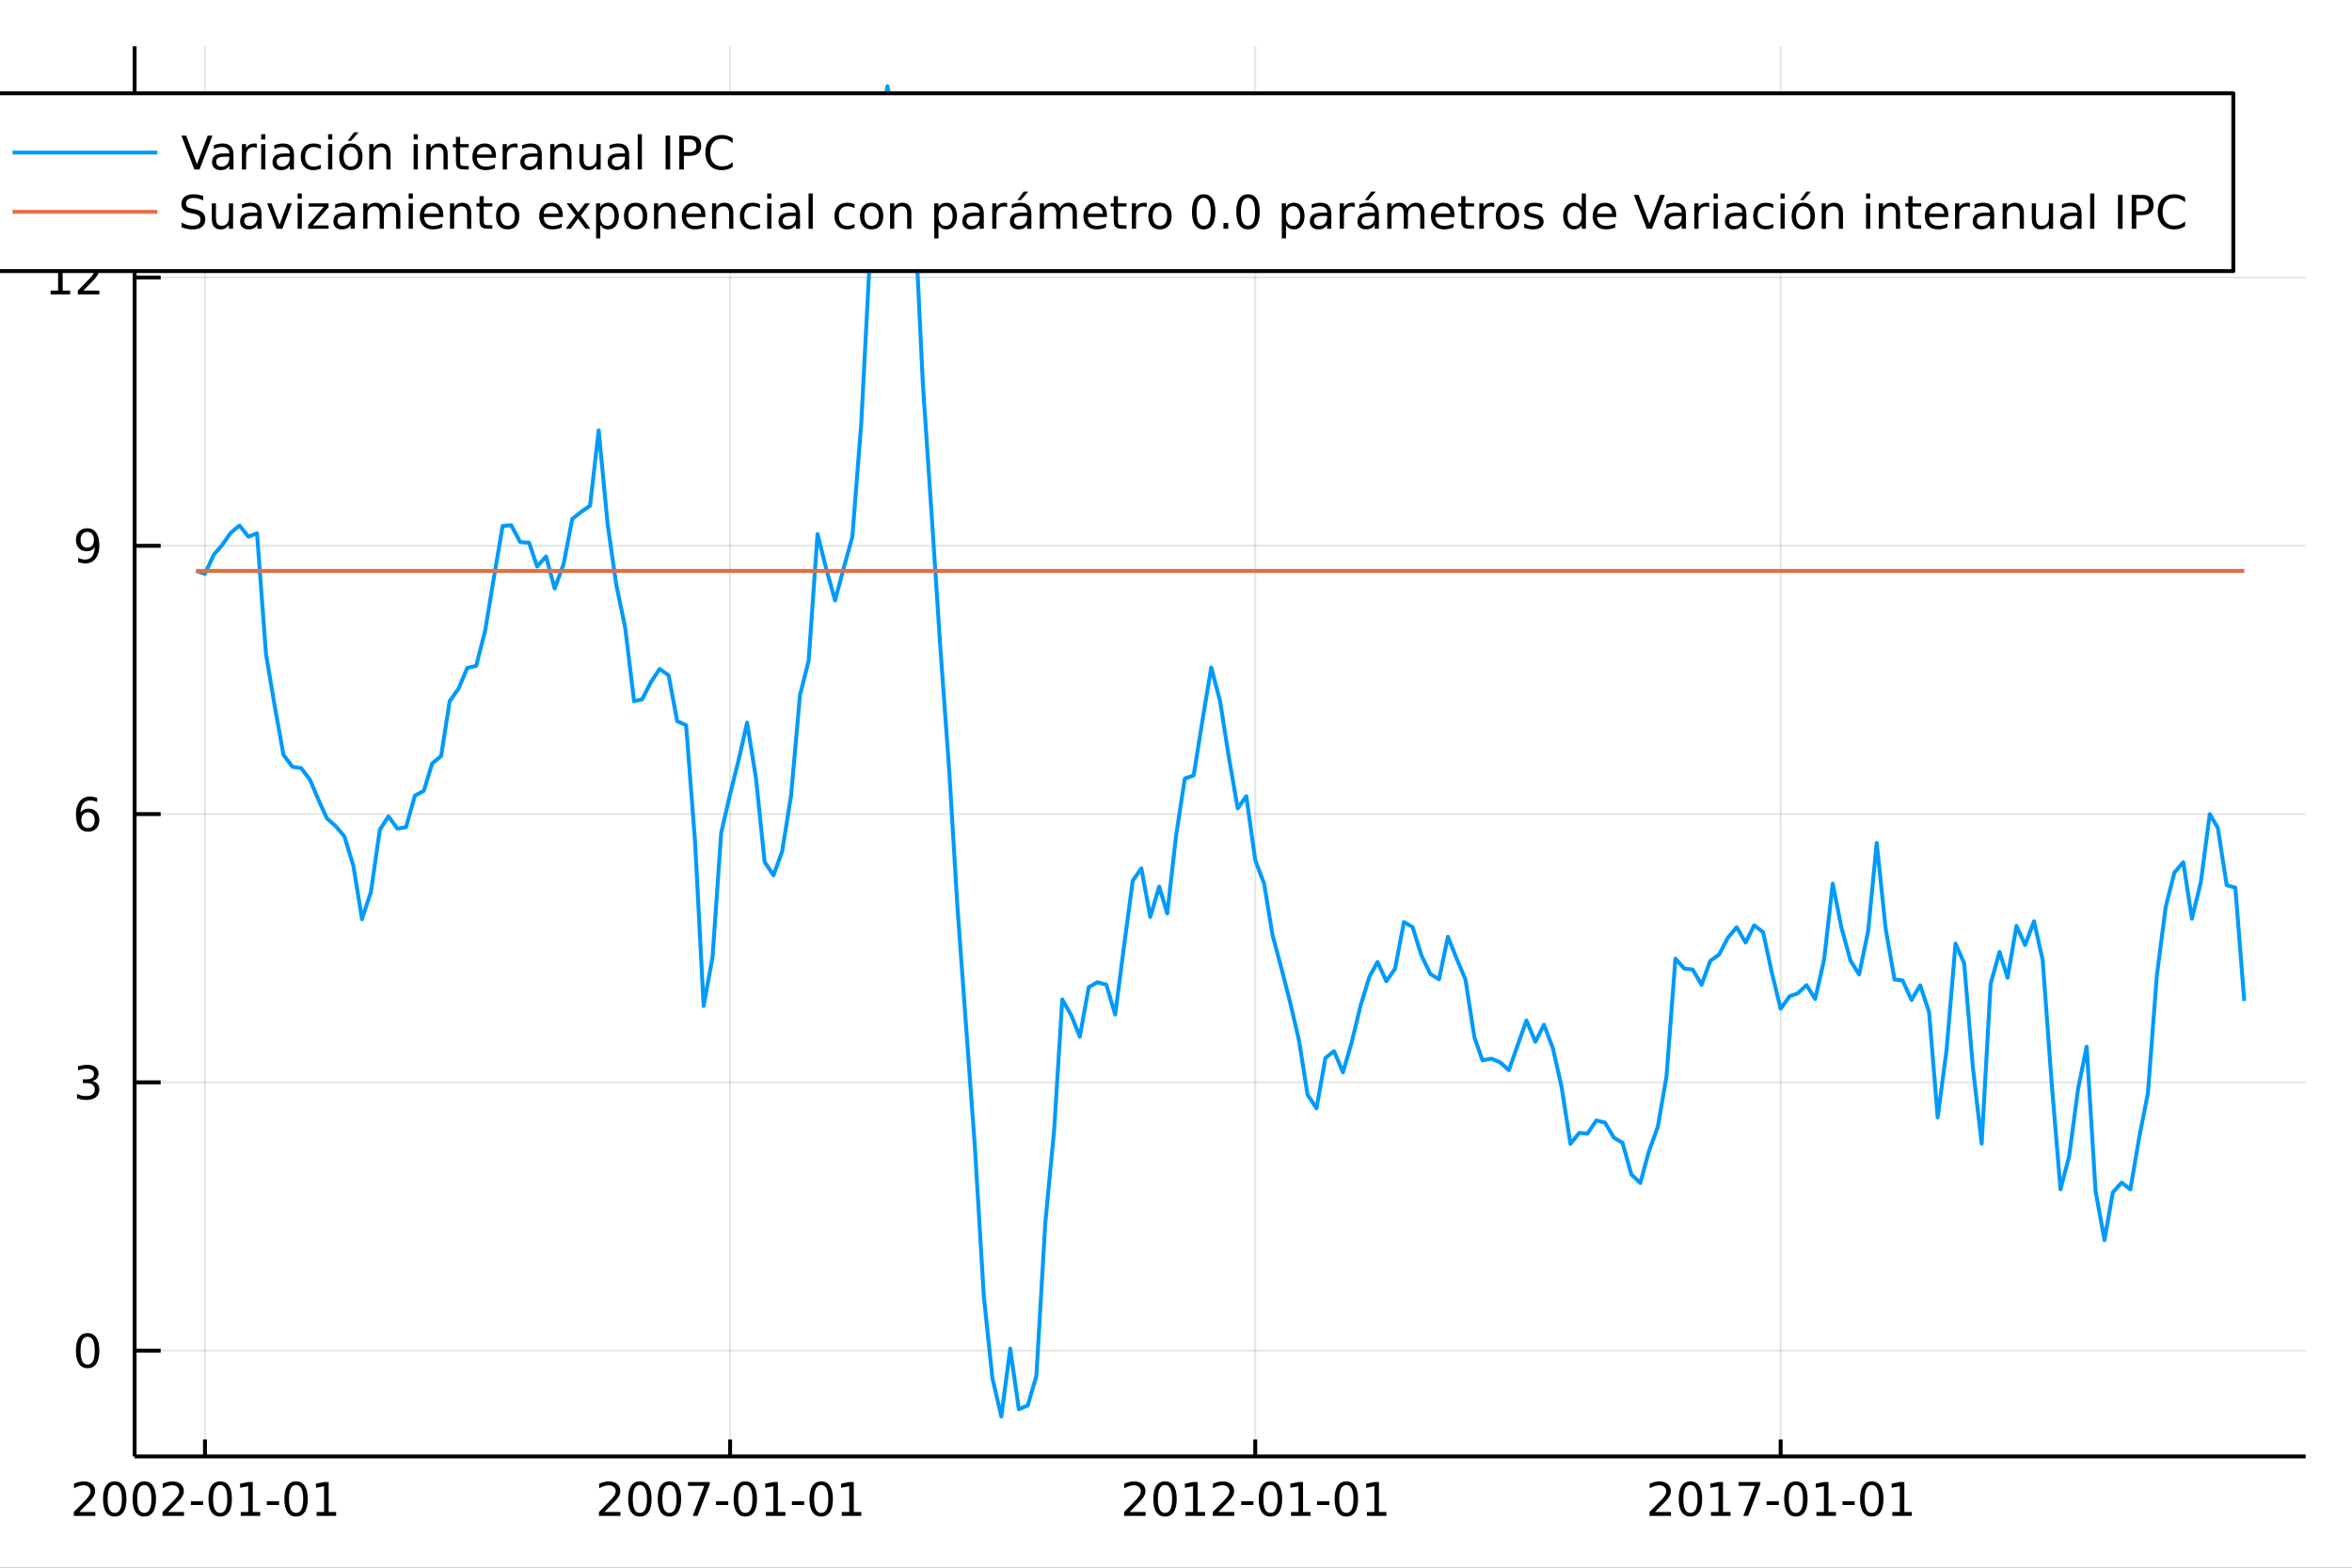 <?xml version="1.0" encoding="utf-8"?>
<svg xmlns="http://www.w3.org/2000/svg" xmlns:xlink="http://www.w3.org/1999/xlink" width="600" height="400" viewBox="0 0 2400 1600">
<rect x="0" y="0" width="2400" height="1600" fill="#333333" stroke="none"/>
<defs>
  <clipPath id="clip200">
    <rect x="0" y="0" width="2400" height="1600"/>
  </clipPath>
</defs>
<path clip-path="url(#clip200)" d="
M0 1600 L2400 1600 L2400 0 L0 0  Z
  " fill="#ffffff" fill-rule="evenodd" fill-opacity="1"/>
<defs>
  <clipPath id="clip201">
    <rect x="480" y="0" width="1681" height="1600"/>
  </clipPath>
</defs>
<path clip-path="url(#clip200)" d="
M137.362 1486.45 L2352.76 1486.45 L2352.76 47.244 L137.362 47.244  Z
  " fill="#ffffff" fill-rule="evenodd" fill-opacity="1"/>
<defs>
  <clipPath id="clip202">
    <rect x="137" y="47" width="2216" height="1440"/>
  </clipPath>
</defs>
<polyline clip-path="url(#clip202)" style="stroke:#000000; stroke-linecap:butt; stroke-linejoin:round; stroke-width:2; stroke-opacity:0.1; fill:none" points="
  209.159,1486.45 209.159,47.244 
  "/>
<polyline clip-path="url(#clip202)" style="stroke:#000000; stroke-linecap:butt; stroke-linejoin:round; stroke-width:2; stroke-opacity:0.1; fill:none" points="
  745.01,1486.45 745.01,47.244 
  "/>
<polyline clip-path="url(#clip202)" style="stroke:#000000; stroke-linecap:butt; stroke-linejoin:round; stroke-width:2; stroke-opacity:0.1; fill:none" points="
  1280.86,1486.45 1280.86,47.244 
  "/>
<polyline clip-path="url(#clip202)" style="stroke:#000000; stroke-linecap:butt; stroke-linejoin:round; stroke-width:2; stroke-opacity:0.1; fill:none" points="
  1817,1486.45 1817,47.244 
  "/>
<polyline clip-path="url(#clip200)" style="stroke:#000000; stroke-linecap:butt; stroke-linejoin:round; stroke-width:4; stroke-opacity:1; fill:none" points="
  137.362,1486.45 2352.76,1486.45 
  "/>
<polyline clip-path="url(#clip200)" style="stroke:#000000; stroke-linecap:butt; stroke-linejoin:round; stroke-width:4; stroke-opacity:1; fill:none" points="
  209.159,1486.45 209.159,1469.18 
  "/>
<polyline clip-path="url(#clip200)" style="stroke:#000000; stroke-linecap:butt; stroke-linejoin:round; stroke-width:4; stroke-opacity:1; fill:none" points="
  745.01,1486.45 745.01,1469.18 
  "/>
<polyline clip-path="url(#clip200)" style="stroke:#000000; stroke-linecap:butt; stroke-linejoin:round; stroke-width:4; stroke-opacity:1; fill:none" points="
  1280.86,1486.45 1280.86,1469.18 
  "/>
<polyline clip-path="url(#clip200)" style="stroke:#000000; stroke-linecap:butt; stroke-linejoin:round; stroke-width:4; stroke-opacity:1; fill:none" points="
  1817,1486.45 1817,1469.18 
  "/>
<path clip-path="url(#clip200)" d="M80.954 1543.18 L97.273 1543.18 L97.273 1547.12 L75.329 1547.12 L75.329 1543.18 Q77.991 1540.43 82.574 1535.8 Q87.181 1531.15 88.361 1529.81 Q90.607 1527.28 91.486 1525.55 Q92.389 1523.79 92.389 1522.1 Q92.389 1519.34 90.445 1517.61 Q88.523 1515.87 85.421 1515.87 Q83.222 1515.87 80.769 1516.63 Q78.338 1517.4 75.56 1518.95 L75.56 1514.23 Q78.384 1513.09 80.838 1512.51 Q83.292 1511.93 85.329 1511.93 Q90.699 1511.93 93.894 1514.62 Q97.088 1517.31 97.088 1521.8 Q97.088 1523.93 96.278 1525.85 Q95.491 1527.74 93.384 1530.34 Q92.806 1531.01 89.704 1534.23 Q86.602 1537.42 80.954 1543.18 Z" fill="#000000" fill-rule="evenodd" fill-opacity="1" /><path clip-path="url(#clip200)" d="M117.088 1515.64 Q113.477 1515.64 111.648 1519.2 Q109.843 1522.75 109.843 1529.87 Q109.843 1536.98 111.648 1540.55 Q113.477 1544.09 117.088 1544.09 Q120.722 1544.09 122.528 1540.55 Q124.356 1536.98 124.356 1529.87 Q124.356 1522.75 122.528 1519.2 Q120.722 1515.64 117.088 1515.64 M117.088 1511.93 Q122.898 1511.93 125.954 1516.54 Q129.032 1521.12 129.032 1529.87 Q129.032 1538.6 125.954 1543.21 Q122.898 1547.79 117.088 1547.79 Q111.278 1547.79 108.199 1543.21 Q105.144 1538.6 105.144 1529.87 Q105.144 1521.12 108.199 1516.54 Q111.278 1511.93 117.088 1511.93 Z" fill="#000000" fill-rule="evenodd" fill-opacity="1" /><path clip-path="url(#clip200)" d="M147.25 1515.64 Q143.639 1515.64 141.81 1519.2 Q140.004 1522.75 140.004 1529.87 Q140.004 1536.98 141.81 1540.55 Q143.639 1544.09 147.25 1544.09 Q150.884 1544.09 152.69 1540.55 Q154.518 1536.98 154.518 1529.87 Q154.518 1522.75 152.69 1519.2 Q150.884 1515.64 147.25 1515.64 M147.25 1511.93 Q153.06 1511.93 156.115 1516.54 Q159.194 1521.12 159.194 1529.87 Q159.194 1538.6 156.115 1543.21 Q153.06 1547.79 147.25 1547.79 Q141.44 1547.79 138.361 1543.21 Q135.305 1538.6 135.305 1529.87 Q135.305 1521.12 138.361 1516.54 Q141.44 1511.93 147.25 1511.93 Z" fill="#000000" fill-rule="evenodd" fill-opacity="1" /><path clip-path="url(#clip200)" d="M171.439 1543.18 L187.759 1543.18 L187.759 1547.12 L165.815 1547.12 L165.815 1543.18 Q168.477 1540.43 173.06 1535.8 Q177.666 1531.15 178.847 1529.81 Q181.092 1527.28 181.972 1525.55 Q182.875 1523.79 182.875 1522.1 Q182.875 1519.34 180.93 1517.61 Q179.009 1515.87 175.907 1515.87 Q173.708 1515.87 171.254 1516.63 Q168.824 1517.4 166.046 1518.95 L166.046 1514.23 Q168.87 1513.09 171.324 1512.51 Q173.777 1511.93 175.814 1511.93 Q181.185 1511.93 184.379 1514.62 Q187.574 1517.31 187.574 1521.8 Q187.574 1523.93 186.763 1525.85 Q185.976 1527.74 183.87 1530.34 Q183.291 1531.01 180.189 1534.23 Q177.088 1537.42 171.439 1543.18 Z" fill="#000000" fill-rule="evenodd" fill-opacity="1" /><path clip-path="url(#clip200)" d="M194.819 1532.24 L207.296 1532.24 L207.296 1536.03 L194.819 1536.03 L194.819 1532.24 Z" fill="#000000" fill-rule="evenodd" fill-opacity="1" /><path clip-path="url(#clip200)" d="M224.68 1515.64 Q221.069 1515.64 219.24 1519.2 Q217.435 1522.75 217.435 1529.87 Q217.435 1536.98 219.24 1540.55 Q221.069 1544.09 224.68 1544.09 Q228.314 1544.09 230.12 1540.55 Q231.948 1536.98 231.948 1529.87 Q231.948 1522.75 230.12 1519.2 Q228.314 1515.64 224.68 1515.64 M224.68 1511.93 Q230.49 1511.93 233.546 1516.54 Q236.624 1521.12 236.624 1529.87 Q236.624 1538.6 233.546 1543.21 Q230.49 1547.79 224.68 1547.79 Q218.87 1547.79 215.791 1543.21 Q212.736 1538.6 212.736 1529.87 Q212.736 1521.12 215.791 1516.54 Q218.87 1511.93 224.68 1511.93 Z" fill="#000000" fill-rule="evenodd" fill-opacity="1" /><path clip-path="url(#clip200)" d="M245.652 1543.18 L253.291 1543.18 L253.291 1516.82 L244.981 1518.49 L244.981 1514.23 L253.245 1512.56 L257.92 1512.56 L257.92 1543.18 L265.559 1543.18 L265.559 1547.12 L245.652 1547.12 L245.652 1543.18 Z" fill="#000000" fill-rule="evenodd" fill-opacity="1" /><path clip-path="url(#clip200)" d="M272.249 1532.24 L284.726 1532.24 L284.726 1536.03 L272.249 1536.03 L272.249 1532.24 Z" fill="#000000" fill-rule="evenodd" fill-opacity="1" /><path clip-path="url(#clip200)" d="M302.11 1515.64 Q298.499 1515.64 296.67 1519.2 Q294.865 1522.75 294.865 1529.87 Q294.865 1536.98 296.67 1540.55 Q298.499 1544.09 302.11 1544.09 Q305.744 1544.09 307.55 1540.55 Q309.379 1536.98 309.379 1529.87 Q309.379 1522.75 307.55 1519.2 Q305.744 1515.64 302.11 1515.64 M302.11 1511.93 Q307.92 1511.93 310.976 1516.54 Q314.054 1521.12 314.054 1529.87 Q314.054 1538.6 310.976 1543.21 Q307.92 1547.79 302.11 1547.79 Q296.3 1547.79 293.221 1543.21 Q290.166 1538.6 290.166 1529.87 Q290.166 1521.12 293.221 1516.54 Q296.3 1511.93 302.11 1511.93 Z" fill="#000000" fill-rule="evenodd" fill-opacity="1" /><path clip-path="url(#clip200)" d="M323.082 1543.18 L330.721 1543.18 L330.721 1516.82 L322.411 1518.49 L322.411 1514.23 L330.675 1512.56 L335.351 1512.56 L335.351 1543.18 L342.989 1543.18 L342.989 1547.12 L323.082 1547.12 L323.082 1543.18 Z" fill="#000000" fill-rule="evenodd" fill-opacity="1" /><path clip-path="url(#clip200)" d="M616.805 1543.18 L633.124 1543.18 L633.124 1547.12 L611.18 1547.12 L611.18 1543.18 Q613.842 1540.43 618.425 1535.8 Q623.031 1531.15 624.212 1529.81 Q626.457 1527.28 627.337 1525.55 Q628.24 1523.79 628.24 1522.1 Q628.24 1519.34 626.295 1517.61 Q624.374 1515.87 621.272 1515.87 Q619.073 1515.87 616.619 1516.63 Q614.189 1517.4 611.411 1518.95 L611.411 1514.23 Q614.235 1513.09 616.689 1512.51 Q619.143 1511.93 621.18 1511.93 Q626.55 1511.93 629.744 1514.62 Q632.939 1517.31 632.939 1521.8 Q632.939 1523.93 632.129 1525.85 Q631.342 1527.74 629.235 1530.34 Q628.656 1531.01 625.555 1534.23 Q622.453 1537.42 616.805 1543.18 Z" fill="#000000" fill-rule="evenodd" fill-opacity="1" /><path clip-path="url(#clip200)" d="M652.939 1515.64 Q649.328 1515.64 647.499 1519.2 Q645.693 1522.75 645.693 1529.87 Q645.693 1536.98 647.499 1540.55 Q649.328 1544.09 652.939 1544.09 Q656.573 1544.09 658.378 1540.55 Q660.207 1536.98 660.207 1529.87 Q660.207 1522.75 658.378 1519.2 Q656.573 1515.64 652.939 1515.64 M652.939 1511.93 Q658.749 1511.93 661.804 1516.54 Q664.883 1521.12 664.883 1529.87 Q664.883 1538.6 661.804 1543.21 Q658.749 1547.79 652.939 1547.79 Q647.129 1547.79 644.05 1543.21 Q640.994 1538.6 640.994 1529.87 Q640.994 1521.12 644.05 1516.54 Q647.129 1511.93 652.939 1511.93 Z" fill="#000000" fill-rule="evenodd" fill-opacity="1" /><path clip-path="url(#clip200)" d="M683.101 1515.64 Q679.489 1515.64 677.661 1519.2 Q675.855 1522.75 675.855 1529.87 Q675.855 1536.98 677.661 1540.55 Q679.489 1544.09 683.101 1544.09 Q686.735 1544.09 688.54 1540.55 Q690.369 1536.98 690.369 1529.87 Q690.369 1522.75 688.54 1519.2 Q686.735 1515.64 683.101 1515.64 M683.101 1511.93 Q688.911 1511.93 691.966 1516.54 Q695.045 1521.12 695.045 1529.87 Q695.045 1538.6 691.966 1543.21 Q688.911 1547.79 683.101 1547.79 Q677.29 1547.79 674.212 1543.21 Q671.156 1538.6 671.156 1529.87 Q671.156 1521.12 674.212 1516.54 Q677.29 1511.93 683.101 1511.93 Z" fill="#000000" fill-rule="evenodd" fill-opacity="1" /><path clip-path="url(#clip200)" d="M702.082 1512.56 L724.304 1512.56 L724.304 1514.55 L711.758 1547.12 L706.874 1547.12 L718.679 1516.5 L702.082 1516.5 L702.082 1512.56 Z" fill="#000000" fill-rule="evenodd" fill-opacity="1" /><path clip-path="url(#clip200)" d="M730.67 1532.24 L743.147 1532.24 L743.147 1536.03 L730.67 1536.03 L730.67 1532.24 Z" fill="#000000" fill-rule="evenodd" fill-opacity="1" /><path clip-path="url(#clip200)" d="M760.531 1515.64 Q756.92 1515.64 755.091 1519.2 Q753.285 1522.75 753.285 1529.87 Q753.285 1536.98 755.091 1540.55 Q756.92 1544.09 760.531 1544.09 Q764.165 1544.09 765.97 1540.55 Q767.799 1536.98 767.799 1529.87 Q767.799 1522.75 765.97 1519.2 Q764.165 1515.64 760.531 1515.64 M760.531 1511.93 Q766.341 1511.93 769.396 1516.54 Q772.475 1521.12 772.475 1529.87 Q772.475 1538.6 769.396 1543.21 Q766.341 1547.79 760.531 1547.79 Q754.721 1547.79 751.642 1543.21 Q748.586 1538.6 748.586 1529.87 Q748.586 1521.12 751.642 1516.54 Q754.721 1511.93 760.531 1511.93 Z" fill="#000000" fill-rule="evenodd" fill-opacity="1" /><path clip-path="url(#clip200)" d="M781.503 1543.18 L789.142 1543.18 L789.142 1516.82 L780.832 1518.49 L780.832 1514.23 L789.095 1512.56 L793.771 1512.56 L793.771 1543.18 L801.41 1543.18 L801.41 1547.12 L781.503 1547.12 L781.503 1543.18 Z" fill="#000000" fill-rule="evenodd" fill-opacity="1" /><path clip-path="url(#clip200)" d="M808.1 1532.24 L820.577 1532.24 L820.577 1536.03 L808.1 1536.03 L808.1 1532.24 Z" fill="#000000" fill-rule="evenodd" fill-opacity="1" /><path clip-path="url(#clip200)" d="M837.961 1515.64 Q834.35 1515.64 832.521 1519.2 Q830.716 1522.75 830.716 1529.87 Q830.716 1536.98 832.521 1540.55 Q834.35 1544.09 837.961 1544.09 Q841.595 1544.09 843.401 1540.55 Q845.229 1536.98 845.229 1529.87 Q845.229 1522.75 843.401 1519.2 Q841.595 1515.64 837.961 1515.64 M837.961 1511.93 Q843.771 1511.93 846.827 1516.54 Q849.905 1521.12 849.905 1529.87 Q849.905 1538.6 846.827 1543.21 Q843.771 1547.79 837.961 1547.79 Q832.151 1547.79 829.072 1543.21 Q826.016 1538.6 826.016 1529.87 Q826.016 1521.12 829.072 1516.54 Q832.151 1511.93 837.961 1511.93 Z" fill="#000000" fill-rule="evenodd" fill-opacity="1" /><path clip-path="url(#clip200)" d="M858.933 1543.18 L866.572 1543.18 L866.572 1516.82 L858.262 1518.49 L858.262 1514.23 L866.525 1512.56 L871.201 1512.56 L871.201 1543.18 L878.84 1543.18 L878.84 1547.12 L858.933 1547.12 L858.933 1543.18 Z" fill="#000000" fill-rule="evenodd" fill-opacity="1" /><path clip-path="url(#clip200)" d="M1152.66 1543.18 L1168.97 1543.18 L1168.97 1547.12 L1147.03 1547.12 L1147.03 1543.18 Q1149.69 1540.43 1154.28 1535.8 Q1158.88 1531.15 1160.06 1529.81 Q1162.31 1527.28 1163.19 1525.55 Q1164.09 1523.79 1164.09 1522.1 Q1164.09 1519.34 1162.15 1517.61 Q1160.22 1515.87 1157.12 1515.87 Q1154.92 1515.87 1152.47 1516.63 Q1150.04 1517.4 1147.26 1518.95 L1147.26 1514.23 Q1150.09 1513.09 1152.54 1512.51 Q1154.99 1511.93 1157.03 1511.93 Q1162.4 1511.93 1165.6 1514.62 Q1168.79 1517.31 1168.79 1521.8 Q1168.79 1523.93 1167.98 1525.85 Q1167.19 1527.74 1165.09 1530.34 Q1164.51 1531.01 1161.41 1534.23 Q1158.3 1537.42 1152.66 1543.18 Z" fill="#000000" fill-rule="evenodd" fill-opacity="1" /><path clip-path="url(#clip200)" d="M1188.79 1515.64 Q1185.18 1515.64 1183.35 1519.2 Q1181.54 1522.75 1181.54 1529.87 Q1181.54 1536.98 1183.35 1540.55 Q1185.18 1544.09 1188.79 1544.09 Q1192.42 1544.09 1194.23 1540.55 Q1196.06 1536.98 1196.06 1529.87 Q1196.06 1522.75 1194.23 1519.2 Q1192.42 1515.64 1188.79 1515.64 M1188.79 1511.93 Q1194.6 1511.93 1197.66 1516.54 Q1200.73 1521.12 1200.73 1529.87 Q1200.73 1538.6 1197.66 1543.21 Q1194.6 1547.79 1188.79 1547.79 Q1182.98 1547.79 1179.9 1543.21 Q1176.85 1538.6 1176.85 1529.87 Q1176.85 1521.12 1179.9 1516.54 Q1182.98 1511.93 1188.79 1511.93 Z" fill="#000000" fill-rule="evenodd" fill-opacity="1" /><path clip-path="url(#clip200)" d="M1209.76 1543.18 L1217.4 1543.18 L1217.4 1516.82 L1209.09 1518.49 L1209.09 1514.23 L1217.35 1512.56 L1222.03 1512.56 L1222.03 1543.18 L1229.67 1543.18 L1229.67 1547.12 L1209.76 1547.12 L1209.76 1543.18 Z" fill="#000000" fill-rule="evenodd" fill-opacity="1" /><path clip-path="url(#clip200)" d="M1243.14 1543.18 L1259.46 1543.18 L1259.46 1547.12 L1237.52 1547.12 L1237.52 1543.18 Q1240.18 1540.43 1244.76 1535.8 Q1249.37 1531.15 1250.55 1529.81 Q1252.79 1527.28 1253.67 1525.55 Q1254.58 1523.79 1254.58 1522.1 Q1254.58 1519.34 1252.63 1517.61 Q1250.71 1515.87 1247.61 1515.87 Q1245.41 1515.87 1242.96 1516.63 Q1240.53 1517.4 1237.75 1518.95 L1237.75 1514.23 Q1240.57 1513.09 1243.03 1512.51 Q1245.48 1511.93 1247.52 1511.93 Q1252.89 1511.93 1256.08 1514.62 Q1259.28 1517.31 1259.28 1521.8 Q1259.28 1523.93 1258.46 1525.85 Q1257.68 1527.74 1255.57 1530.34 Q1254.99 1531.01 1251.89 1534.23 Q1248.79 1537.42 1243.14 1543.18 Z" fill="#000000" fill-rule="evenodd" fill-opacity="1" /><path clip-path="url(#clip200)" d="M1266.52 1532.24 L1279 1532.24 L1279 1536.03 L1266.52 1536.03 L1266.52 1532.24 Z" fill="#000000" fill-rule="evenodd" fill-opacity="1" /><path clip-path="url(#clip200)" d="M1296.38 1515.64 Q1292.77 1515.64 1290.94 1519.2 Q1289.14 1522.75 1289.14 1529.87 Q1289.14 1536.98 1290.94 1540.55 Q1292.77 1544.09 1296.38 1544.09 Q1300.02 1544.09 1301.82 1540.55 Q1303.65 1536.98 1303.65 1529.87 Q1303.65 1522.75 1301.82 1519.2 Q1300.02 1515.64 1296.38 1515.64 M1296.38 1511.93 Q1302.19 1511.93 1305.25 1516.54 Q1308.33 1521.12 1308.33 1529.87 Q1308.33 1538.6 1305.25 1543.21 Q1302.19 1547.79 1296.38 1547.79 Q1290.57 1547.79 1287.49 1543.21 Q1284.44 1538.6 1284.44 1529.87 Q1284.44 1521.12 1287.49 1516.54 Q1290.57 1511.93 1296.38 1511.93 Z" fill="#000000" fill-rule="evenodd" fill-opacity="1" /><path clip-path="url(#clip200)" d="M1317.35 1543.18 L1324.99 1543.18 L1324.99 1516.82 L1316.68 1518.49 L1316.68 1514.23 L1324.95 1512.56 L1329.62 1512.56 L1329.62 1543.18 L1337.26 1543.18 L1337.26 1547.12 L1317.35 1547.12 L1317.35 1543.18 Z" fill="#000000" fill-rule="evenodd" fill-opacity="1" /><path clip-path="url(#clip200)" d="M1343.95 1532.24 L1356.43 1532.24 L1356.43 1536.03 L1343.95 1536.03 L1343.95 1532.24 Z" fill="#000000" fill-rule="evenodd" fill-opacity="1" /><path clip-path="url(#clip200)" d="M1373.81 1515.64 Q1370.2 1515.64 1368.37 1519.2 Q1366.57 1522.75 1366.57 1529.87 Q1366.57 1536.98 1368.37 1540.55 Q1370.2 1544.09 1373.81 1544.09 Q1377.45 1544.09 1379.25 1540.55 Q1381.08 1536.98 1381.08 1529.87 Q1381.08 1522.75 1379.25 1519.2 Q1377.45 1515.64 1373.81 1515.64 M1373.81 1511.93 Q1379.62 1511.93 1382.68 1516.54 Q1385.76 1521.12 1385.76 1529.87 Q1385.76 1538.6 1382.68 1543.21 Q1379.62 1547.79 1373.81 1547.79 Q1368 1547.79 1364.92 1543.21 Q1361.87 1538.6 1361.87 1529.87 Q1361.87 1521.12 1364.92 1516.54 Q1368 1511.93 1373.81 1511.93 Z" fill="#000000" fill-rule="evenodd" fill-opacity="1" /><path clip-path="url(#clip200)" d="M1394.78 1543.18 L1402.42 1543.18 L1402.42 1516.82 L1394.11 1518.49 L1394.11 1514.23 L1402.38 1512.56 L1407.05 1512.56 L1407.05 1543.18 L1414.69 1543.18 L1414.69 1547.12 L1394.78 1547.12 L1394.78 1543.18 Z" fill="#000000" fill-rule="evenodd" fill-opacity="1" /><path clip-path="url(#clip200)" d="M1688.8 1543.18 L1705.12 1543.18 L1705.12 1547.12 L1683.17 1547.12 L1683.17 1543.18 Q1685.84 1540.43 1690.42 1535.8 Q1695.03 1531.15 1696.21 1529.81 Q1698.45 1527.28 1699.33 1525.55 Q1700.23 1523.79 1700.23 1522.1 Q1700.23 1519.34 1698.29 1517.61 Q1696.37 1515.87 1693.27 1515.87 Q1691.07 1515.87 1688.61 1516.63 Q1686.18 1517.4 1683.41 1518.95 L1683.41 1514.23 Q1686.23 1513.09 1688.68 1512.51 Q1691.14 1511.93 1693.17 1511.93 Q1698.54 1511.93 1701.74 1514.62 Q1704.93 1517.31 1704.93 1521.8 Q1704.93 1523.93 1704.12 1525.85 Q1703.34 1527.74 1701.23 1530.34 Q1700.65 1531.01 1697.55 1534.23 Q1694.45 1537.42 1688.8 1543.18 Z" fill="#000000" fill-rule="evenodd" fill-opacity="1" /><path clip-path="url(#clip200)" d="M1724.93 1515.64 Q1721.32 1515.64 1719.49 1519.2 Q1717.69 1522.75 1717.69 1529.87 Q1717.69 1536.98 1719.49 1540.55 Q1721.32 1544.09 1724.93 1544.09 Q1728.57 1544.09 1730.37 1540.55 Q1732.2 1536.98 1732.2 1529.87 Q1732.2 1522.75 1730.37 1519.2 Q1728.57 1515.64 1724.93 1515.64 M1724.93 1511.93 Q1730.74 1511.93 1733.8 1516.54 Q1736.88 1521.12 1736.88 1529.87 Q1736.88 1538.6 1733.8 1543.21 Q1730.74 1547.79 1724.93 1547.79 Q1719.12 1547.79 1716.04 1543.21 Q1712.99 1538.6 1712.99 1529.87 Q1712.99 1521.12 1716.04 1516.54 Q1719.12 1511.93 1724.93 1511.93 Z" fill="#000000" fill-rule="evenodd" fill-opacity="1" /><path clip-path="url(#clip200)" d="M1745.91 1543.18 L1753.54 1543.18 L1753.54 1516.82 L1745.23 1518.49 L1745.23 1514.23 L1753.5 1512.56 L1758.17 1512.56 L1758.17 1543.18 L1765.81 1543.18 L1765.81 1547.12 L1745.91 1547.12 L1745.91 1543.18 Z" fill="#000000" fill-rule="evenodd" fill-opacity="1" /><path clip-path="url(#clip200)" d="M1774.08 1512.56 L1796.3 1512.56 L1796.3 1514.55 L1783.75 1547.12 L1778.87 1547.12 L1790.67 1516.5 L1774.08 1516.5 L1774.08 1512.56 Z" fill="#000000" fill-rule="evenodd" fill-opacity="1" /><path clip-path="url(#clip200)" d="M1802.66 1532.24 L1815.14 1532.24 L1815.14 1536.03 L1802.66 1536.03 L1802.66 1532.24 Z" fill="#000000" fill-rule="evenodd" fill-opacity="1" /><path clip-path="url(#clip200)" d="M1832.53 1515.64 Q1828.91 1515.64 1827.09 1519.2 Q1825.28 1522.75 1825.28 1529.87 Q1825.28 1536.98 1827.09 1540.55 Q1828.91 1544.09 1832.53 1544.09 Q1836.16 1544.09 1837.97 1540.55 Q1839.79 1536.98 1839.79 1529.87 Q1839.79 1522.75 1837.97 1519.2 Q1836.16 1515.64 1832.53 1515.64 M1832.53 1511.93 Q1838.34 1511.93 1841.39 1516.54 Q1844.47 1521.12 1844.47 1529.87 Q1844.47 1538.6 1841.39 1543.21 Q1838.34 1547.79 1832.53 1547.79 Q1826.72 1547.79 1823.64 1543.21 Q1820.58 1538.6 1820.58 1529.87 Q1820.58 1521.12 1823.64 1516.54 Q1826.72 1511.93 1832.53 1511.93 Z" fill="#000000" fill-rule="evenodd" fill-opacity="1" /><path clip-path="url(#clip200)" d="M1853.5 1543.18 L1861.14 1543.18 L1861.14 1516.82 L1852.83 1518.49 L1852.83 1514.23 L1861.09 1512.56 L1865.77 1512.56 L1865.77 1543.18 L1873.41 1543.18 L1873.41 1547.12 L1853.5 1547.12 L1853.5 1543.18 Z" fill="#000000" fill-rule="evenodd" fill-opacity="1" /><path clip-path="url(#clip200)" d="M1880.09 1532.24 L1892.57 1532.24 L1892.57 1536.03 L1880.09 1536.03 L1880.09 1532.24 Z" fill="#000000" fill-rule="evenodd" fill-opacity="1" /><path clip-path="url(#clip200)" d="M1909.96 1515.64 Q1906.34 1515.64 1904.52 1519.2 Q1902.71 1522.75 1902.71 1529.87 Q1902.71 1536.98 1904.52 1540.55 Q1906.34 1544.09 1909.96 1544.09 Q1913.59 1544.09 1915.4 1540.55 Q1917.22 1536.98 1917.22 1529.87 Q1917.22 1522.75 1915.4 1519.2 Q1913.59 1515.64 1909.96 1515.64 M1909.96 1511.93 Q1915.77 1511.93 1918.82 1516.54 Q1921.9 1521.12 1921.9 1529.87 Q1921.9 1538.6 1918.82 1543.21 Q1915.77 1547.79 1909.96 1547.79 Q1904.15 1547.79 1901.07 1543.21 Q1898.01 1538.6 1898.01 1529.87 Q1898.01 1521.12 1901.07 1516.54 Q1904.15 1511.93 1909.96 1511.93 Z" fill="#000000" fill-rule="evenodd" fill-opacity="1" /><path clip-path="url(#clip200)" d="M1930.93 1543.18 L1938.57 1543.18 L1938.57 1516.82 L1930.26 1518.49 L1930.26 1514.23 L1938.52 1512.56 L1943.2 1512.56 L1943.2 1543.18 L1950.84 1543.18 L1950.84 1547.12 L1930.93 1547.12 L1930.93 1543.18 Z" fill="#000000" fill-rule="evenodd" fill-opacity="1" /><polyline clip-path="url(#clip202)" style="stroke:#000000; stroke-linecap:butt; stroke-linejoin:round; stroke-width:2; stroke-opacity:0.1; fill:none" points="
  137.362,1378.46 2352.76,1378.46 
  "/>
<polyline clip-path="url(#clip202)" style="stroke:#000000; stroke-linecap:butt; stroke-linejoin:round; stroke-width:2; stroke-opacity:0.1; fill:none" points="
  137.362,1104.66 2352.76,1104.66 
  "/>
<polyline clip-path="url(#clip202)" style="stroke:#000000; stroke-linecap:butt; stroke-linejoin:round; stroke-width:2; stroke-opacity:0.1; fill:none" points="
  137.362,830.86 2352.76,830.86 
  "/>
<polyline clip-path="url(#clip202)" style="stroke:#000000; stroke-linecap:butt; stroke-linejoin:round; stroke-width:2; stroke-opacity:0.1; fill:none" points="
  137.362,557.058 2352.76,557.058 
  "/>
<polyline clip-path="url(#clip202)" style="stroke:#000000; stroke-linecap:butt; stroke-linejoin:round; stroke-width:2; stroke-opacity:0.1; fill:none" points="
  137.362,283.256 2352.76,283.256 
  "/>
<polyline clip-path="url(#clip200)" style="stroke:#000000; stroke-linecap:butt; stroke-linejoin:round; stroke-width:4; stroke-opacity:1; fill:none" points="
  137.362,1486.45 137.362,47.244 
  "/>
<polyline clip-path="url(#clip200)" style="stroke:#000000; stroke-linecap:butt; stroke-linejoin:round; stroke-width:4; stroke-opacity:1; fill:none" points="
  137.362,1378.46 163.947,1378.46 
  "/>
<polyline clip-path="url(#clip200)" style="stroke:#000000; stroke-linecap:butt; stroke-linejoin:round; stroke-width:4; stroke-opacity:1; fill:none" points="
  137.362,1104.66 163.947,1104.66 
  "/>
<polyline clip-path="url(#clip200)" style="stroke:#000000; stroke-linecap:butt; stroke-linejoin:round; stroke-width:4; stroke-opacity:1; fill:none" points="
  137.362,830.86 163.947,830.86 
  "/>
<polyline clip-path="url(#clip200)" style="stroke:#000000; stroke-linecap:butt; stroke-linejoin:round; stroke-width:4; stroke-opacity:1; fill:none" points="
  137.362,557.058 163.947,557.058 
  "/>
<polyline clip-path="url(#clip200)" style="stroke:#000000; stroke-linecap:butt; stroke-linejoin:round; stroke-width:4; stroke-opacity:1; fill:none" points="
  137.362,283.256 163.947,283.256 
  "/>
<path clip-path="url(#clip200)" d="M89.418 1364.26 Q85.807 1364.26 83.978 1367.83 Q82.172 1371.37 82.172 1378.5 Q82.172 1385.6 83.978 1389.17 Q85.807 1392.71 89.418 1392.71 Q93.052 1392.71 94.858 1389.17 Q96.686 1385.6 96.686 1378.5 Q96.686 1371.37 94.858 1367.83 Q93.052 1364.26 89.418 1364.26 M89.418 1360.56 Q95.228 1360.56 98.284 1365.16 Q101.362 1369.75 101.362 1378.5 Q101.362 1387.22 98.284 1391.83 Q95.228 1396.41 89.418 1396.41 Q83.608 1396.41 80.529 1391.83 Q77.474 1387.22 77.474 1378.5 Q77.474 1369.75 80.529 1365.16 Q83.608 1360.56 89.418 1360.56 Z" fill="#000000" fill-rule="evenodd" fill-opacity="1" /><path clip-path="url(#clip200)" d="M94.233 1103.31 Q97.589 1104.02 99.464 1106.29 Q101.362 1108.56 101.362 1111.89 Q101.362 1117.01 97.844 1119.81 Q94.325 1122.61 87.844 1122.61 Q85.668 1122.61 83.353 1122.17 Q81.061 1121.76 78.608 1120.9 L78.608 1116.39 Q80.552 1117.52 82.867 1118.1 Q85.182 1118.68 87.705 1118.68 Q92.103 1118.68 94.395 1116.94 Q96.71 1115.21 96.71 1111.89 Q96.71 1108.84 94.557 1107.13 Q92.427 1105.39 88.608 1105.39 L84.58 1105.39 L84.58 1101.55 L88.793 1101.55 Q92.242 1101.55 94.071 1100.18 Q95.899 1098.79 95.899 1096.2 Q95.899 1093.54 94.001 1092.13 Q92.126 1090.69 88.608 1090.69 Q86.686 1090.69 84.487 1091.11 Q82.288 1091.52 79.649 1092.4 L79.649 1088.24 Q82.311 1087.5 84.626 1087.13 Q86.964 1086.76 89.024 1086.76 Q94.348 1086.76 97.45 1089.19 Q100.552 1091.59 100.552 1095.71 Q100.552 1098.58 98.909 1100.58 Q97.265 1102.54 94.233 1103.31 Z" fill="#000000" fill-rule="evenodd" fill-opacity="1" /><path clip-path="url(#clip200)" d="M89.835 828.996 Q86.686 828.996 84.835 831.149 Q83.006 833.302 83.006 837.052 Q83.006 840.778 84.835 842.954 Q86.686 845.107 89.835 845.107 Q92.983 845.107 94.811 842.954 Q96.663 840.778 96.663 837.052 Q96.663 833.302 94.811 831.149 Q92.983 828.996 89.835 828.996 M99.117 814.343 L99.117 818.603 Q97.358 817.769 95.552 817.329 Q93.77 816.89 92.01 816.89 Q87.381 816.89 84.927 820.015 Q82.497 823.14 82.149 829.459 Q83.515 827.445 85.575 826.38 Q87.635 825.292 90.112 825.292 Q95.321 825.292 98.33 828.464 Q101.362 831.612 101.362 837.052 Q101.362 842.376 98.214 845.593 Q95.066 848.811 89.835 848.811 Q83.839 848.811 80.668 844.227 Q77.497 839.621 77.497 830.894 Q77.497 822.7 81.385 817.839 Q85.274 812.955 91.825 812.955 Q93.585 812.955 95.367 813.302 Q97.172 813.649 99.117 814.343 Z" fill="#000000" fill-rule="evenodd" fill-opacity="1" /><path clip-path="url(#clip200)" d="M79.742 573.62 L79.742 569.361 Q81.501 570.194 83.307 570.634 Q85.112 571.074 86.848 571.074 Q91.478 571.074 93.909 567.972 Q96.362 564.847 96.71 558.505 Q95.367 560.495 93.307 561.56 Q91.246 562.625 88.747 562.625 Q83.561 562.625 80.529 559.5 Q77.52 556.352 77.52 550.912 Q77.52 545.588 80.668 542.371 Q83.816 539.153 89.047 539.153 Q95.043 539.153 98.191 543.759 Q101.362 548.343 101.362 557.093 Q101.362 565.264 97.473 570.148 Q93.608 575.009 87.057 575.009 Q85.297 575.009 83.492 574.662 Q81.686 574.315 79.742 573.62 M89.047 558.968 Q92.196 558.968 94.024 556.815 Q95.876 554.662 95.876 550.912 Q95.876 547.185 94.024 545.033 Q92.196 542.857 89.047 542.857 Q85.899 542.857 84.047 545.033 Q82.219 547.185 82.219 550.912 Q82.219 554.662 84.047 556.815 Q85.899 558.968 89.047 558.968 Z" fill="#000000" fill-rule="evenodd" fill-opacity="1" /><path clip-path="url(#clip200)" d="M51.663 296.601 L59.302 296.601 L59.302 270.236 L50.992 271.902 L50.992 267.643 L59.256 265.976 L63.932 265.976 L63.932 296.601 L71.571 296.601 L71.571 300.536 L51.663 300.536 L51.663 296.601 Z" fill="#000000" fill-rule="evenodd" fill-opacity="1" /><path clip-path="url(#clip200)" d="M85.043 296.601 L101.362 296.601 L101.362 300.536 L79.418 300.536 L79.418 296.601 Q82.08 293.847 86.663 289.217 Q91.27 284.564 92.45 283.222 Q94.696 280.698 95.575 278.962 Q96.478 277.203 96.478 275.513 Q96.478 272.759 94.534 271.023 Q92.612 269.287 89.51 269.287 Q87.311 269.287 84.858 270.05 Q82.427 270.814 79.649 272.365 L79.649 267.643 Q82.473 266.509 84.927 265.93 Q87.381 265.351 89.418 265.351 Q94.788 265.351 97.983 268.037 Q101.177 270.722 101.177 275.212 Q101.177 277.342 100.367 279.263 Q99.58 281.161 97.473 283.754 Q96.895 284.425 93.793 287.643 Q90.691 290.837 85.043 296.601 Z" fill="#000000" fill-rule="evenodd" fill-opacity="1" /><polyline clip-path="url(#clip202)" style="stroke:#009af9; stroke-linecap:butt; stroke-linejoin:round; stroke-width:4; stroke-opacity:1; fill:none" points="
  200.062,582.64 209.159,585.667 218.256,565.987 226.473,556.543 235.57,543.629 244.374,536.383 253.471,547.705 262.275,544.348 271.372,667.039 280.469,721.581 
  289.273,770.374 298.37,782.592 307.174,783.876 316.271,795.748 325.368,817.251 333.585,835.271 342.682,843.273 351.485,853.794 360.583,883.622 369.386,938.047 
  378.483,910.327 387.58,846.852 396.384,833.155 405.481,845.666 414.285,844.308 423.382,811.988 432.479,807.129 440.989,779.187 450.087,771.655 458.89,715.593 
  467.987,702.713 476.791,681.669 485.888,679.632 494.985,644.001 503.789,590.656 512.886,536.764 521.69,536.101 530.787,553.265 539.884,553.839 548.101,578.231 
  557.198,567.934 566.002,600.627 575.099,575.691 583.903,529.663 593,522.432 602.097,516.145 610.901,439.208 619.998,534.711 628.801,596.597 637.898,640.28 
  646.996,715.62 655.212,713.798 664.31,696.024 673.113,682.765 682.21,689.159 691.014,736.033 700.111,740.17 709.208,858.491 718.012,1026.81 727.109,976.503 
  735.913,850.024 745.01,810.477 754.107,774.046 762.324,737.559 771.421,794.272 780.225,879.728 789.322,893.336 798.125,868.903 807.223,811.831 816.32,709.411 
  825.123,674.507 834.221,545.042 843.024,580.268 852.121,612.935 861.219,578.559 869.729,548.07 878.826,432.152 887.63,262.59 896.727,142.698 905.53,87.976 
  914.628,131.176 923.725,216.065 932.528,199.888 941.626,390.641 950.429,521.995 959.526,660.841 968.623,786.671 976.84,923.767 985.937,1049.6 994.741,1169.92 
  1003.84,1322.37 1012.64,1406.45 1021.74,1445.72 1030.84,1376.43 1039.64,1438.31 1048.74,1434.41 1057.54,1404.19 1066.64,1248.04 1075.73,1152.43 1083.95,1020.05 
  1093.05,1036.03 1101.85,1058.05 1110.95,1007.57 1119.75,1002.5 1128.85,1004.88 1137.95,1035.47 1146.75,967.294 1155.85,898.882 1164.65,886.296 1173.75,935.86 
  1182.85,904.82 1191.06,932.347 1200.16,852.437 1208.96,794.671 1218.06,791.334 1226.86,736.089 1235.96,681.199 1245.06,716.058 1253.86,772.435 1262.96,824.995 
  1271.76,812.604 1280.86,877.965 1289.96,901.995 1298.47,954.238 1307.57,988.267 1316.37,1022.69 1325.47,1061.62 1334.27,1117.3 1343.37,1131.2 1352.46,1079.81 
  1361.27,1072.8 1370.36,1094.47 1379.17,1064.17 1388.27,1026.6 1397.36,996.936 1405.58,981.806 1414.68,1001.43 1423.48,988.789 1432.58,941.074 1441.38,946.143 
  1450.48,975.248 1459.58,994.103 1468.38,999.482 1477.48,956.068 1486.28,978.139 1495.38,999.798 1504.47,1058.56 1512.69,1082.17 1521.79,1080.5 1530.59,1084.12 
  1539.69,1092.24 1548.49,1067.12 1557.59,1041.49 1566.69,1063.32 1575.49,1045.89 1584.59,1069.87 1593.39,1108.95 1602.49,1167.33 1611.59,1156.18 1619.8,1157.06 
  1628.9,1143.55 1637.7,1145.73 1646.8,1161.13 1655.6,1166.29 1664.7,1198.67 1673.8,1207.37 1682.6,1174.9 1691.7,1149.83 1700.5,1098.55 1709.6,978.422 
  1718.7,988.626 1727.21,989.504 1736.3,1005.07 1745.11,980.728 1754.21,974.206 1763.01,957.272 1772.11,946.318 1781.2,961.964 1790.01,944.372 1799.1,951.468 
  1807.91,992.411 1817,1029.56 1826.1,1016.85 1834.32,1013.92 1843.42,1005.45 1852.22,1019.57 1861.32,979.529 1870.12,901.837 1879.22,947.617 1888.31,980.542 
  1897.12,994.618 1906.22,950.504 1915.02,860.325 1924.12,947.745 1933.21,999.753 1941.43,1000.64 1950.53,1020.59 1959.33,1005.61 1968.43,1032.85 1977.23,1140.43 
  1986.33,1071.37 1995.43,963.068 2004.23,983.067 2013.33,1091.33 2022.13,1167.15 2031.23,1004.17 2040.32,971.522 2048.54,997.944 2057.64,944.973 2066.44,964.557 
  2075.54,940.226 2084.34,979.709 2093.44,1104.04 2102.54,1213.8 2111.34,1180.27 2120.44,1111.62 2129.24,1068.22 2138.34,1215.7 2147.44,1265.68 2155.95,1216.95 
  2165.04,1207 2173.85,1213.94 2182.94,1160.5 2191.75,1115.74 2200.85,995.672 2209.94,925.448 2218.75,890.6 2227.84,879.945 2236.65,937.649 2245.74,900.336 
  2254.84,830.879 2263.06,844.895 2272.16,903.467 2280.96,905.996 2290.06,1021.61 
  "/>
<polyline clip-path="url(#clip202)" style="stroke:#e26f46; stroke-linecap:butt; stroke-linejoin:round; stroke-width:4; stroke-opacity:1; fill:none" points="
  200.062,582.64 209.159,582.64 218.256,582.64 226.473,582.64 235.57,582.64 244.374,582.64 253.471,582.64 262.275,582.64 271.372,582.64 280.469,582.64 
  289.273,582.64 298.37,582.64 307.174,582.64 316.271,582.64 325.368,582.64 333.585,582.64 342.682,582.64 351.485,582.64 360.583,582.64 369.386,582.64 
  378.483,582.64 387.58,582.64 396.384,582.64 405.481,582.64 414.285,582.64 423.382,582.64 432.479,582.64 440.989,582.64 450.087,582.64 458.89,582.64 
  467.987,582.64 476.791,582.64 485.888,582.64 494.985,582.64 503.789,582.64 512.886,582.64 521.69,582.64 530.787,582.64 539.884,582.64 548.101,582.64 
  557.198,582.64 566.002,582.64 575.099,582.64 583.903,582.64 593,582.64 602.097,582.64 610.901,582.64 619.998,582.64 628.801,582.64 637.898,582.64 
  646.996,582.64 655.212,582.64 664.31,582.64 673.113,582.64 682.21,582.64 691.014,582.64 700.111,582.64 709.208,582.64 718.012,582.64 727.109,582.64 
  735.913,582.64 745.01,582.64 754.107,582.64 762.324,582.64 771.421,582.64 780.225,582.64 789.322,582.64 798.125,582.64 807.223,582.64 816.32,582.64 
  825.123,582.64 834.221,582.64 843.024,582.64 852.121,582.64 861.219,582.64 869.729,582.64 878.826,582.64 887.63,582.64 896.727,582.64 905.53,582.64 
  914.628,582.64 923.725,582.64 932.528,582.64 941.626,582.64 950.429,582.64 959.526,582.64 968.623,582.64 976.84,582.64 985.937,582.64 994.741,582.64 
  1003.84,582.64 1012.64,582.64 1021.74,582.64 1030.84,582.64 1039.64,582.64 1048.74,582.64 1057.54,582.64 1066.64,582.64 1075.73,582.64 1083.95,582.64 
  1093.05,582.64 1101.85,582.64 1110.95,582.64 1119.75,582.64 1128.85,582.64 1137.95,582.64 1146.75,582.64 1155.85,582.64 1164.65,582.64 1173.75,582.64 
  1182.85,582.64 1191.06,582.64 1200.16,582.64 1208.96,582.64 1218.06,582.64 1226.86,582.64 1235.96,582.64 1245.06,582.64 1253.86,582.64 1262.96,582.64 
  1271.76,582.64 1280.86,582.64 1289.96,582.64 1298.47,582.64 1307.57,582.64 1316.37,582.64 1325.47,582.64 1334.27,582.64 1343.37,582.64 1352.46,582.64 
  1361.27,582.64 1370.36,582.64 1379.17,582.64 1388.27,582.64 1397.36,582.64 1405.58,582.64 1414.68,582.64 1423.48,582.64 1432.58,582.64 1441.38,582.64 
  1450.48,582.64 1459.58,582.64 1468.38,582.64 1477.48,582.64 1486.28,582.64 1495.38,582.64 1504.47,582.64 1512.69,582.64 1521.79,582.64 1530.59,582.64 
  1539.69,582.64 1548.49,582.64 1557.59,582.64 1566.69,582.64 1575.49,582.64 1584.59,582.64 1593.39,582.64 1602.49,582.64 1611.59,582.64 1619.8,582.64 
  1628.9,582.64 1637.7,582.64 1646.8,582.64 1655.6,582.64 1664.7,582.64 1673.8,582.64 1682.6,582.64 1691.7,582.64 1700.5,582.64 1709.6,582.64 
  1718.7,582.64 1727.21,582.64 1736.3,582.64 1745.11,582.64 1754.21,582.64 1763.01,582.64 1772.11,582.64 1781.2,582.64 1790.01,582.64 1799.1,582.64 
  1807.91,582.64 1817,582.64 1826.1,582.64 1834.32,582.64 1843.42,582.64 1852.22,582.64 1861.32,582.64 1870.12,582.64 1879.22,582.64 1888.31,582.64 
  1897.12,582.64 1906.22,582.64 1915.02,582.64 1924.12,582.64 1933.21,582.64 1941.43,582.64 1950.53,582.64 1959.33,582.64 1968.43,582.64 1977.23,582.64 
  1986.33,582.64 1995.43,582.64 2004.23,582.64 2013.33,582.64 2022.13,582.64 2031.23,582.64 2040.32,582.64 2048.54,582.64 2057.64,582.64 2066.44,582.64 
  2075.54,582.64 2084.34,582.64 2093.44,582.64 2102.54,582.64 2111.34,582.64 2120.44,582.64 2129.24,582.64 2138.34,582.64 2147.44,582.64 2155.95,582.64 
  2165.04,582.64 2173.85,582.64 2182.94,582.64 2191.75,582.64 2200.85,582.64 2209.94,582.64 2218.75,582.64 2227.84,582.64 2236.65,582.64 2245.74,582.64 
  2254.84,582.64 2263.06,582.64 2272.16,582.64 2280.96,582.64 2290.06,582.64 
  "/>
<path clip-path="url(#clip200)" d="
M-11.795 276.658 L2278.91 276.658 L2278.91 95.218 L-11.795 95.218  Z
  " fill="#ffffff" fill-rule="evenodd" fill-opacity="1"/>
<polyline clip-path="url(#clip200)" style="stroke:#000000; stroke-linecap:butt; stroke-linejoin:round; stroke-width:4; stroke-opacity:1; fill:none" points="
  -11.795,276.658 2278.91,276.658 2278.91,95.218 -11.795,95.218 -11.795,276.658 
  "/>
<polyline clip-path="url(#clip200)" style="stroke:#009af9; stroke-linecap:butt; stroke-linejoin:round; stroke-width:4; stroke-opacity:1; fill:none" points="
  12.821,155.698 160.514,155.698 
  "/>
<path clip-path="url(#clip200)" d="M198.324 172.978 L185.129 138.418 L190.013 138.418 L200.962 167.515 L211.935 138.418 L216.796 138.418 L203.625 172.978 L198.324 172.978 Z" fill="#000000" fill-rule="evenodd" fill-opacity="1" /><path clip-path="url(#clip200)" d="M229.759 159.945 Q224.597 159.945 222.606 161.126 Q220.615 162.306 220.615 165.154 Q220.615 167.422 222.097 168.765 Q223.601 170.084 226.171 170.084 Q229.712 170.084 231.842 167.584 Q233.995 165.061 233.995 160.894 L233.995 159.945 L229.759 159.945 M238.254 158.186 L238.254 172.978 L233.995 172.978 L233.995 169.042 Q232.536 171.403 230.36 172.538 Q228.185 173.649 225.036 173.649 Q221.055 173.649 218.694 171.427 Q216.356 169.181 216.356 165.431 Q216.356 161.056 219.273 158.834 Q222.212 156.612 228.023 156.612 L233.995 156.612 L233.995 156.195 Q233.995 153.255 232.05 151.658 Q230.129 150.038 226.634 150.038 Q224.411 150.038 222.305 150.57 Q220.199 151.103 218.254 152.167 L218.254 148.232 Q220.592 147.33 222.791 146.89 Q224.99 146.427 227.073 146.427 Q232.698 146.427 235.476 149.343 Q238.254 152.26 238.254 158.186 Z" fill="#000000" fill-rule="evenodd" fill-opacity="1" /><path clip-path="url(#clip200)" d="M262.05 151.033 Q261.333 150.617 260.476 150.431 Q259.643 150.223 258.624 150.223 Q255.013 150.223 253.069 152.584 Q251.147 154.922 251.147 159.32 L251.147 172.978 L246.865 172.978 L246.865 147.052 L251.147 147.052 L251.147 151.08 Q252.49 148.718 254.643 147.584 Q256.796 146.427 259.874 146.427 Q260.314 146.427 260.846 146.496 Q261.379 146.543 262.027 146.658 L262.05 151.033 Z" fill="#000000" fill-rule="evenodd" fill-opacity="1" /><path clip-path="url(#clip200)" d="M266.518 147.052 L270.777 147.052 L270.777 172.978 L266.518 172.978 L266.518 147.052 M266.518 136.959 L270.777 136.959 L270.777 142.353 L266.518 142.353 L266.518 136.959 Z" fill="#000000" fill-rule="evenodd" fill-opacity="1" /><path clip-path="url(#clip200)" d="M291.471 159.945 Q286.309 159.945 284.319 161.126 Q282.328 162.306 282.328 165.154 Q282.328 167.422 283.809 168.765 Q285.314 170.084 287.883 170.084 Q291.425 170.084 293.555 167.584 Q295.707 165.061 295.707 160.894 L295.707 159.945 L291.471 159.945 M299.967 158.186 L299.967 172.978 L295.707 172.978 L295.707 169.042 Q294.249 171.403 292.073 172.538 Q289.897 173.649 286.749 173.649 Q282.768 173.649 280.407 171.427 Q278.069 169.181 278.069 165.431 Q278.069 161.056 280.985 158.834 Q283.925 156.612 289.735 156.612 L295.707 156.612 L295.707 156.195 Q295.707 153.255 293.763 151.658 Q291.842 150.038 288.346 150.038 Q286.124 150.038 284.018 150.57 Q281.911 151.103 279.967 152.167 L279.967 148.232 Q282.305 147.33 284.504 146.89 Q286.703 146.427 288.786 146.427 Q294.411 146.427 297.189 149.343 Q299.967 152.26 299.967 158.186 Z" fill="#000000" fill-rule="evenodd" fill-opacity="1" /><path clip-path="url(#clip200)" d="M327.397 148.047 L327.397 152.029 Q325.591 151.033 323.763 150.547 Q321.957 150.038 320.105 150.038 Q315.962 150.038 313.67 152.677 Q311.379 155.292 311.379 160.038 Q311.379 164.783 313.67 167.422 Q315.962 170.038 320.105 170.038 Q321.957 170.038 323.763 169.552 Q325.591 169.042 327.397 168.047 L327.397 171.982 Q325.615 172.816 323.693 173.232 Q321.795 173.649 319.642 173.649 Q313.786 173.649 310.337 169.968 Q306.888 166.288 306.888 160.038 Q306.888 153.695 310.36 150.061 Q313.855 146.427 319.92 146.427 Q321.888 146.427 323.763 146.843 Q325.638 147.237 327.397 148.047 Z" fill="#000000" fill-rule="evenodd" fill-opacity="1" /><path clip-path="url(#clip200)" d="M334.804 147.052 L339.064 147.052 L339.064 172.978 L334.804 172.978 L334.804 147.052 M334.804 136.959 L339.064 136.959 L339.064 142.353 L334.804 142.353 L334.804 136.959 Z" fill="#000000" fill-rule="evenodd" fill-opacity="1" /><path clip-path="url(#clip200)" d="M358.022 150.038 Q354.596 150.038 352.605 152.723 Q350.614 155.385 350.614 160.038 Q350.614 164.691 352.582 167.376 Q354.573 170.038 358.022 170.038 Q361.425 170.038 363.415 167.353 Q365.406 164.667 365.406 160.038 Q365.406 155.431 363.415 152.746 Q361.425 150.038 358.022 150.038 M358.022 146.427 Q363.577 146.427 366.749 150.038 Q369.92 153.649 369.92 160.038 Q369.92 166.404 366.749 170.038 Q363.577 173.649 358.022 173.649 Q352.443 173.649 349.272 170.038 Q346.124 166.404 346.124 160.038 Q346.124 153.649 349.272 150.038 Q352.443 146.427 358.022 146.427 M361.239 135.061 L365.846 135.061 L358.3 143.765 L354.758 143.765 L361.239 135.061 Z" fill="#000000" fill-rule="evenodd" fill-opacity="1" /><path clip-path="url(#clip200)" d="M398.531 157.329 L398.531 172.978 L394.272 172.978 L394.272 157.468 Q394.272 153.788 392.836 151.959 Q391.401 150.13 388.531 150.13 Q385.082 150.13 383.091 152.33 Q381.1 154.529 381.1 158.325 L381.1 172.978 L376.818 172.978 L376.818 147.052 L381.1 147.052 L381.1 151.08 Q382.628 148.742 384.688 147.584 Q386.772 146.427 389.48 146.427 Q393.948 146.427 396.239 149.205 Q398.531 151.959 398.531 157.329 Z" fill="#000000" fill-rule="evenodd" fill-opacity="1" /><path clip-path="url(#clip200)" d="M422.096 147.052 L426.355 147.052 L426.355 172.978 L422.096 172.978 L422.096 147.052 M422.096 136.959 L426.355 136.959 L426.355 142.353 L422.096 142.353 L422.096 136.959 Z" fill="#000000" fill-rule="evenodd" fill-opacity="1" /><path clip-path="url(#clip200)" d="M456.818 157.329 L456.818 172.978 L452.558 172.978 L452.558 157.468 Q452.558 153.788 451.123 151.959 Q449.688 150.13 446.818 150.13 Q443.369 150.13 441.378 152.33 Q439.387 154.529 439.387 158.325 L439.387 172.978 L435.105 172.978 L435.105 147.052 L439.387 147.052 L439.387 151.08 Q440.915 148.742 442.975 147.584 Q445.058 146.427 447.767 146.427 Q452.234 146.427 454.526 149.205 Q456.818 151.959 456.818 157.329 Z" fill="#000000" fill-rule="evenodd" fill-opacity="1" /><path clip-path="url(#clip200)" d="M469.526 139.691 L469.526 147.052 L478.299 147.052 L478.299 150.362 L469.526 150.362 L469.526 164.436 Q469.526 167.607 470.382 168.51 Q471.262 169.413 473.924 169.413 L478.299 169.413 L478.299 172.978 L473.924 172.978 Q468.993 172.978 467.118 171.149 Q465.243 169.297 465.243 164.436 L465.243 150.362 L462.119 150.362 L462.119 147.052 L465.243 147.052 L465.243 139.691 L469.526 139.691 Z" fill="#000000" fill-rule="evenodd" fill-opacity="1" /><path clip-path="url(#clip200)" d="M506.077 158.95 L506.077 161.033 L486.493 161.033 Q486.771 165.431 489.132 167.746 Q491.516 170.038 495.753 170.038 Q498.206 170.038 500.498 169.436 Q502.813 168.834 505.081 167.63 L505.081 171.658 Q502.79 172.63 500.382 173.14 Q497.975 173.649 495.498 173.649 Q489.294 173.649 485.66 170.038 Q482.049 166.427 482.049 160.269 Q482.049 153.904 485.475 150.177 Q488.924 146.427 494.757 146.427 Q499.989 146.427 503.021 149.806 Q506.077 153.163 506.077 158.95 M501.817 157.7 Q501.771 154.205 499.85 152.121 Q497.952 150.038 494.804 150.038 Q491.239 150.038 489.086 152.052 Q486.956 154.066 486.632 157.723 L501.817 157.7 Z" fill="#000000" fill-rule="evenodd" fill-opacity="1" /><path clip-path="url(#clip200)" d="M528.09 151.033 Q527.373 150.617 526.516 150.431 Q525.683 150.223 524.664 150.223 Q521.053 150.223 519.109 152.584 Q517.188 154.922 517.188 159.32 L517.188 172.978 L512.905 172.978 L512.905 147.052 L517.188 147.052 L517.188 151.08 Q518.53 148.718 520.683 147.584 Q522.836 146.427 525.914 146.427 Q526.354 146.427 526.887 146.496 Q527.419 146.543 528.067 146.658 L528.09 151.033 Z" fill="#000000" fill-rule="evenodd" fill-opacity="1" /><path clip-path="url(#clip200)" d="M544.34 159.945 Q539.178 159.945 537.188 161.126 Q535.197 162.306 535.197 165.154 Q535.197 167.422 536.678 168.765 Q538.183 170.084 540.752 170.084 Q544.294 170.084 546.424 167.584 Q548.576 165.061 548.576 160.894 L548.576 159.945 L544.34 159.945 M552.836 158.186 L552.836 172.978 L548.576 172.978 L548.576 169.042 Q547.118 171.403 544.942 172.538 Q542.766 173.649 539.618 173.649 Q535.637 173.649 533.276 171.427 Q530.938 169.181 530.938 165.431 Q530.938 161.056 533.854 158.834 Q536.794 156.612 542.604 156.612 L548.576 156.612 L548.576 156.195 Q548.576 153.255 546.632 151.658 Q544.711 150.038 541.215 150.038 Q538.993 150.038 536.887 150.57 Q534.78 151.103 532.836 152.167 L532.836 148.232 Q535.174 147.33 537.373 146.89 Q539.572 146.427 541.655 146.427 Q547.28 146.427 550.058 149.343 Q552.836 152.26 552.836 158.186 Z" fill="#000000" fill-rule="evenodd" fill-opacity="1" /><path clip-path="url(#clip200)" d="M583.16 157.329 L583.16 172.978 L578.9 172.978 L578.9 157.468 Q578.9 153.788 577.465 151.959 Q576.03 150.13 573.16 150.13 Q569.711 150.13 567.72 152.33 Q565.729 154.529 565.729 158.325 L565.729 172.978 L561.447 172.978 L561.447 147.052 L565.729 147.052 L565.729 151.08 Q567.257 148.742 569.317 147.584 Q571.4 146.427 574.109 146.427 Q578.576 146.427 580.868 149.205 Q583.16 151.959 583.16 157.329 Z" fill="#000000" fill-rule="evenodd" fill-opacity="1" /><path clip-path="url(#clip200)" d="M591.215 162.746 L591.215 147.052 L595.474 147.052 L595.474 162.584 Q595.474 166.265 596.909 168.116 Q598.345 169.945 601.215 169.945 Q604.664 169.945 606.655 167.746 Q608.669 165.547 608.669 161.751 L608.669 147.052 L612.928 147.052 L612.928 172.978 L608.669 172.978 L608.669 168.996 Q607.118 171.357 605.058 172.515 Q603.021 173.649 600.312 173.649 Q595.845 173.649 593.53 170.871 Q591.215 168.093 591.215 162.746 M601.933 146.427 L601.933 146.427 Z" fill="#000000" fill-rule="evenodd" fill-opacity="1" /><path clip-path="url(#clip200)" d="M633.483 159.945 Q628.321 159.945 626.331 161.126 Q624.34 162.306 624.34 165.154 Q624.34 167.422 625.821 168.765 Q627.326 170.084 629.895 170.084 Q633.437 170.084 635.567 167.584 Q637.719 165.061 637.719 160.894 L637.719 159.945 L633.483 159.945 M641.979 158.186 L641.979 172.978 L637.719 172.978 L637.719 169.042 Q636.261 171.403 634.085 172.538 Q631.909 173.649 628.761 173.649 Q624.78 173.649 622.419 171.427 Q620.081 169.181 620.081 165.431 Q620.081 161.056 622.997 158.834 Q625.937 156.612 631.747 156.612 L637.719 156.612 L637.719 156.195 Q637.719 153.255 635.775 151.658 Q633.854 150.038 630.358 150.038 Q628.136 150.038 626.03 150.57 Q623.923 151.103 621.979 152.167 L621.979 148.232 Q624.317 147.33 626.516 146.89 Q628.715 146.427 630.798 146.427 Q636.423 146.427 639.201 149.343 Q641.979 152.26 641.979 158.186 Z" fill="#000000" fill-rule="evenodd" fill-opacity="1" /><path clip-path="url(#clip200)" d="M650.752 136.959 L655.011 136.959 L655.011 172.978 L650.752 172.978 L650.752 136.959 Z" fill="#000000" fill-rule="evenodd" fill-opacity="1" /><path clip-path="url(#clip200)" d="M679.178 138.418 L683.853 138.418 L683.853 172.978 L679.178 172.978 L679.178 138.418 Z" fill="#000000" fill-rule="evenodd" fill-opacity="1" /><path clip-path="url(#clip200)" d="M697.835 142.26 L697.835 155.246 L703.714 155.246 Q706.978 155.246 708.761 153.556 Q710.543 151.867 710.543 148.742 Q710.543 145.64 708.761 143.95 Q706.978 142.26 703.714 142.26 L697.835 142.26 M693.159 138.418 L703.714 138.418 Q709.525 138.418 712.488 141.056 Q715.474 143.672 715.474 148.742 Q715.474 153.857 712.488 156.473 Q709.525 159.089 703.714 159.089 L697.835 159.089 L697.835 172.978 L693.159 172.978 L693.159 138.418 Z" fill="#000000" fill-rule="evenodd" fill-opacity="1" /><path clip-path="url(#clip200)" d="M747.626 141.08 L747.626 146.01 Q745.265 143.811 742.58 142.723 Q739.918 141.635 736.909 141.635 Q730.983 141.635 727.835 145.269 Q724.687 148.88 724.687 155.732 Q724.687 162.561 727.835 166.195 Q730.983 169.806 736.909 169.806 Q739.918 169.806 742.58 168.718 Q745.265 167.63 747.626 165.431 L747.626 170.316 Q745.173 171.982 742.418 172.816 Q739.686 173.649 736.631 173.649 Q728.784 173.649 724.27 168.857 Q719.756 164.042 719.756 155.732 Q719.756 147.399 724.27 142.607 Q728.784 137.793 736.631 137.793 Q739.733 137.793 742.464 138.626 Q745.219 139.436 747.626 141.08 Z" fill="#000000" fill-rule="evenodd" fill-opacity="1" /><polyline clip-path="url(#clip200)" style="stroke:#e26f46; stroke-linecap:butt; stroke-linejoin:round; stroke-width:4; stroke-opacity:1; fill:none" points="
  12.821,216.178 160.514,216.178 
  "/>
<path clip-path="url(#clip200)" d="M207.375 200.032 L207.375 204.592 Q204.712 203.319 202.351 202.694 Q199.99 202.069 197.791 202.069 Q193.972 202.069 191.888 203.55 Q189.828 205.032 189.828 207.763 Q189.828 210.055 191.194 211.235 Q192.583 212.393 196.425 213.11 L199.25 213.689 Q204.481 214.685 206.958 217.208 Q209.458 219.708 209.458 223.921 Q209.458 228.944 206.078 231.536 Q202.722 234.129 196.217 234.129 Q193.763 234.129 190.986 233.573 Q188.231 233.018 185.268 231.93 L185.268 227.115 Q188.115 228.712 190.847 229.522 Q193.578 230.333 196.217 230.333 Q200.222 230.333 202.398 228.759 Q204.574 227.184 204.574 224.268 Q204.574 221.722 203 220.286 Q201.449 218.851 197.884 218.134 L195.037 217.578 Q189.805 216.536 187.467 214.314 Q185.129 212.092 185.129 208.134 Q185.129 203.55 188.347 200.911 Q191.588 198.273 197.259 198.273 Q199.689 198.273 202.212 198.712 Q204.736 199.152 207.375 200.032 Z" fill="#000000" fill-rule="evenodd" fill-opacity="1" /><path clip-path="url(#clip200)" d="M216.124 223.226 L216.124 207.532 L220.384 207.532 L220.384 223.064 Q220.384 226.745 221.819 228.596 Q223.254 230.425 226.124 230.425 Q229.573 230.425 231.564 228.226 Q233.578 226.027 233.578 222.231 L233.578 207.532 L237.837 207.532 L237.837 233.458 L233.578 233.458 L233.578 229.476 Q232.027 231.837 229.967 232.995 Q227.93 234.129 225.222 234.129 Q220.754 234.129 218.439 231.351 Q216.124 228.573 216.124 223.226 M226.842 206.907 L226.842 206.907 Z" fill="#000000" fill-rule="evenodd" fill-opacity="1" /><path clip-path="url(#clip200)" d="M258.393 220.425 Q253.231 220.425 251.24 221.606 Q249.249 222.786 249.249 225.634 Q249.249 227.902 250.731 229.245 Q252.235 230.564 254.805 230.564 Q258.346 230.564 260.476 228.064 Q262.629 225.541 262.629 221.374 L262.629 220.425 L258.393 220.425 M266.888 218.666 L266.888 233.458 L262.629 233.458 L262.629 229.522 Q261.171 231.883 258.995 233.018 Q256.819 234.129 253.671 234.129 Q249.689 234.129 247.328 231.907 Q244.99 229.661 244.99 225.911 Q244.99 221.536 247.907 219.314 Q250.846 217.092 256.657 217.092 L262.629 217.092 L262.629 216.675 Q262.629 213.735 260.684 212.138 Q258.763 210.518 255.268 210.518 Q253.046 210.518 250.939 211.05 Q248.833 211.583 246.888 212.647 L246.888 208.712 Q249.226 207.81 251.425 207.37 Q253.624 206.907 255.708 206.907 Q261.333 206.907 264.11 209.823 Q266.888 212.74 266.888 218.666 Z" fill="#000000" fill-rule="evenodd" fill-opacity="1" /><path clip-path="url(#clip200)" d="M272.606 207.532 L277.119 207.532 L285.221 229.291 L293.323 207.532 L297.837 207.532 L288.115 233.458 L282.328 233.458 L272.606 207.532 Z" fill="#000000" fill-rule="evenodd" fill-opacity="1" /><path clip-path="url(#clip200)" d="M303.717 207.532 L307.976 207.532 L307.976 233.458 L303.717 233.458 L303.717 207.532 M303.717 197.439 L307.976 197.439 L307.976 202.833 L303.717 202.833 L303.717 197.439 Z" fill="#000000" fill-rule="evenodd" fill-opacity="1" /><path clip-path="url(#clip200)" d="M315.036 207.532 L335.267 207.532 L335.267 211.421 L319.249 230.055 L335.267 230.055 L335.267 233.458 L314.457 233.458 L314.457 229.569 L330.476 210.935 L315.036 210.935 L315.036 207.532 Z" fill="#000000" fill-rule="evenodd" fill-opacity="1" /><path clip-path="url(#clip200)" d="M353.554 220.425 Q348.392 220.425 346.402 221.606 Q344.411 222.786 344.411 225.634 Q344.411 227.902 345.892 229.245 Q347.397 230.564 349.966 230.564 Q353.508 230.564 355.638 228.064 Q357.79 225.541 357.79 221.374 L357.79 220.425 L353.554 220.425 M362.05 218.666 L362.05 233.458 L357.79 233.458 L357.79 229.522 Q356.332 231.883 354.156 233.018 Q351.98 234.129 348.832 234.129 Q344.851 234.129 342.49 231.907 Q340.152 229.661 340.152 225.911 Q340.152 221.536 343.068 219.314 Q346.008 217.092 351.818 217.092 L357.79 217.092 L357.79 216.675 Q357.79 213.735 355.846 212.138 Q353.925 210.518 350.429 210.518 Q348.207 210.518 346.101 211.05 Q343.994 211.583 342.05 212.647 L342.05 208.712 Q344.388 207.81 346.587 207.37 Q348.786 206.907 350.869 206.907 Q356.494 206.907 359.272 209.823 Q362.05 212.74 362.05 218.666 Z" fill="#000000" fill-rule="evenodd" fill-opacity="1" /><path clip-path="url(#clip200)" d="M391.008 212.509 Q392.605 209.638 394.827 208.273 Q397.049 206.907 400.059 206.907 Q404.11 206.907 406.309 209.754 Q408.508 212.578 408.508 217.809 L408.508 233.458 L404.225 233.458 L404.225 217.948 Q404.225 214.222 402.906 212.416 Q401.586 210.61 398.878 210.61 Q395.568 210.61 393.647 212.81 Q391.725 215.009 391.725 218.805 L391.725 233.458 L387.443 233.458 L387.443 217.948 Q387.443 214.198 386.124 212.416 Q384.804 210.61 382.049 210.61 Q378.786 210.61 376.864 212.833 Q374.943 215.032 374.943 218.805 L374.943 233.458 L370.661 233.458 L370.661 207.532 L374.943 207.532 L374.943 211.56 Q376.401 209.175 378.438 208.041 Q380.475 206.907 383.276 206.907 Q386.1 206.907 388.068 208.342 Q390.059 209.777 391.008 212.509 Z" fill="#000000" fill-rule="evenodd" fill-opacity="1" /><path clip-path="url(#clip200)" d="M417.003 207.532 L421.262 207.532 L421.262 233.458 L417.003 233.458 L417.003 207.532 M417.003 197.439 L421.262 197.439 L421.262 202.833 L417.003 202.833 L417.003 197.439 Z" fill="#000000" fill-rule="evenodd" fill-opacity="1" /><path clip-path="url(#clip200)" d="M452.35 219.43 L452.35 221.513 L432.767 221.513 Q433.045 225.911 435.406 228.226 Q437.79 230.518 442.026 230.518 Q444.48 230.518 446.771 229.916 Q449.086 229.314 451.355 228.11 L451.355 232.138 Q449.063 233.11 446.656 233.62 Q444.248 234.129 441.771 234.129 Q435.568 234.129 431.933 230.518 Q428.322 226.907 428.322 220.749 Q428.322 214.384 431.748 210.657 Q435.197 206.907 441.031 206.907 Q446.262 206.907 449.295 210.286 Q452.35 213.643 452.35 219.43 M448.091 218.18 Q448.045 214.685 446.123 212.601 Q444.225 210.518 441.077 210.518 Q437.512 210.518 435.359 212.532 Q433.23 214.546 432.906 218.203 L448.091 218.18 Z" fill="#000000" fill-rule="evenodd" fill-opacity="1" /><path clip-path="url(#clip200)" d="M480.892 217.809 L480.892 233.458 L476.632 233.458 L476.632 217.948 Q476.632 214.268 475.197 212.439 Q473.762 210.61 470.892 210.61 Q467.443 210.61 465.452 212.81 Q463.461 215.009 463.461 218.805 L463.461 233.458 L459.179 233.458 L459.179 207.532 L463.461 207.532 L463.461 211.56 Q464.989 209.222 467.049 208.064 Q469.132 206.907 471.841 206.907 Q476.308 206.907 478.6 209.685 Q480.892 212.439 480.892 217.809 Z" fill="#000000" fill-rule="evenodd" fill-opacity="1" /><path clip-path="url(#clip200)" d="M493.6 200.171 L493.6 207.532 L502.373 207.532 L502.373 210.842 L493.6 210.842 L493.6 224.916 Q493.6 228.087 494.456 228.99 Q495.336 229.893 497.998 229.893 L502.373 229.893 L502.373 233.458 L497.998 233.458 Q493.067 233.458 491.192 231.629 Q489.317 229.777 489.317 224.916 L489.317 210.842 L486.192 210.842 L486.192 207.532 L489.317 207.532 L489.317 200.171 L493.6 200.171 Z" fill="#000000" fill-rule="evenodd" fill-opacity="1" /><path clip-path="url(#clip200)" d="M518.021 210.518 Q514.595 210.518 512.604 213.203 Q510.614 215.865 510.614 220.518 Q510.614 225.171 512.581 227.856 Q514.572 230.518 518.021 230.518 Q521.424 230.518 523.414 227.833 Q525.405 225.147 525.405 220.518 Q525.405 215.911 523.414 213.226 Q521.424 210.518 518.021 210.518 M518.021 206.907 Q523.577 206.907 526.748 210.518 Q529.919 214.129 529.919 220.518 Q529.919 226.884 526.748 230.518 Q523.577 234.129 518.021 234.129 Q512.442 234.129 509.271 230.518 Q506.123 226.884 506.123 220.518 Q506.123 214.129 509.271 210.518 Q512.442 206.907 518.021 206.907 Z" fill="#000000" fill-rule="evenodd" fill-opacity="1" /><path clip-path="url(#clip200)" d="M574.224 219.43 L574.224 221.513 L554.641 221.513 Q554.919 225.911 557.28 228.226 Q559.664 230.518 563.9 230.518 Q566.354 230.518 568.646 229.916 Q570.961 229.314 573.229 228.11 L573.229 232.138 Q570.937 233.11 568.53 233.62 Q566.123 234.129 563.646 234.129 Q557.442 234.129 553.808 230.518 Q550.197 226.907 550.197 220.749 Q550.197 214.384 553.623 210.657 Q557.072 206.907 562.905 206.907 Q568.136 206.907 571.169 210.286 Q574.224 213.643 574.224 219.43 M569.965 218.18 Q569.919 214.685 567.998 212.601 Q566.099 210.518 562.951 210.518 Q559.387 210.518 557.234 212.532 Q555.104 214.546 554.78 218.203 L569.965 218.18 Z" fill="#000000" fill-rule="evenodd" fill-opacity="1" /><path clip-path="url(#clip200)" d="M601.933 207.532 L592.558 220.147 L602.419 233.458 L597.396 233.458 L589.849 223.272 L582.303 233.458 L577.28 233.458 L587.349 219.893 L578.136 207.532 L583.16 207.532 L590.034 216.768 L596.909 207.532 L601.933 207.532 Z" fill="#000000" fill-rule="evenodd" fill-opacity="1" /><path clip-path="url(#clip200)" d="M612.558 229.569 L612.558 243.319 L608.275 243.319 L608.275 207.532 L612.558 207.532 L612.558 211.467 Q613.9 209.152 615.937 208.041 Q617.997 206.907 620.845 206.907 Q625.567 206.907 628.507 210.657 Q631.469 214.407 631.469 220.518 Q631.469 226.629 628.507 230.379 Q625.567 234.129 620.845 234.129 Q617.997 234.129 615.937 233.018 Q613.9 231.883 612.558 229.569 M627.048 220.518 Q627.048 215.819 625.104 213.157 Q623.182 210.472 619.803 210.472 Q616.423 210.472 614.479 213.157 Q612.558 215.819 612.558 220.518 Q612.558 225.217 614.479 227.902 Q616.423 230.564 619.803 230.564 Q623.182 230.564 625.104 227.902 Q627.048 225.217 627.048 220.518 Z" fill="#000000" fill-rule="evenodd" fill-opacity="1" /><path clip-path="url(#clip200)" d="M648.576 210.518 Q645.15 210.518 643.159 213.203 Q641.168 215.865 641.168 220.518 Q641.168 225.171 643.136 227.856 Q645.127 230.518 648.576 230.518 Q651.979 230.518 653.969 227.833 Q655.96 225.147 655.96 220.518 Q655.96 215.911 653.969 213.226 Q651.979 210.518 648.576 210.518 M648.576 206.907 Q654.131 206.907 657.303 210.518 Q660.474 214.129 660.474 220.518 Q660.474 226.884 657.303 230.518 Q654.131 234.129 648.576 234.129 Q642.997 234.129 639.826 230.518 Q636.678 226.884 636.678 220.518 Q636.678 214.129 639.826 210.518 Q642.997 206.907 648.576 206.907 Z" fill="#000000" fill-rule="evenodd" fill-opacity="1" /><path clip-path="url(#clip200)" d="M689.085 217.809 L689.085 233.458 L684.826 233.458 L684.826 217.948 Q684.826 214.268 683.39 212.439 Q681.955 210.61 679.085 210.61 Q675.636 210.61 673.645 212.81 Q671.654 215.009 671.654 218.805 L671.654 233.458 L667.372 233.458 L667.372 207.532 L671.654 207.532 L671.654 211.56 Q673.182 209.222 675.242 208.064 Q677.326 206.907 680.034 206.907 Q684.502 206.907 686.793 209.685 Q689.085 212.439 689.085 217.809 Z" fill="#000000" fill-rule="evenodd" fill-opacity="1" /><path clip-path="url(#clip200)" d="M719.756 219.43 L719.756 221.513 L700.173 221.513 Q700.451 225.911 702.812 228.226 Q705.196 230.518 709.432 230.518 Q711.886 230.518 714.177 229.916 Q716.492 229.314 718.761 228.11 L718.761 232.138 Q716.469 233.11 714.062 233.62 Q711.654 234.129 709.177 234.129 Q702.974 234.129 699.339 230.518 Q695.728 226.907 695.728 220.749 Q695.728 214.384 699.154 210.657 Q702.603 206.907 708.437 206.907 Q713.668 206.907 716.7 210.286 Q719.756 213.643 719.756 219.43 M715.497 218.18 Q715.45 214.685 713.529 212.601 Q711.631 210.518 708.483 210.518 Q704.918 210.518 702.765 212.532 Q700.636 214.546 700.312 218.203 L715.497 218.18 Z" fill="#000000" fill-rule="evenodd" fill-opacity="1" /><path clip-path="url(#clip200)" d="M748.298 217.809 L748.298 233.458 L744.038 233.458 L744.038 217.948 Q744.038 214.268 742.603 212.439 Q741.168 210.61 738.298 210.61 Q734.849 210.61 732.858 212.81 Q730.867 215.009 730.867 218.805 L730.867 233.458 L726.585 233.458 L726.585 207.532 L730.867 207.532 L730.867 211.56 Q732.395 209.222 734.455 208.064 Q736.538 206.907 739.247 206.907 Q743.714 206.907 746.006 209.685 Q748.298 212.439 748.298 217.809 Z" fill="#000000" fill-rule="evenodd" fill-opacity="1" /><path clip-path="url(#clip200)" d="M775.45 208.527 L775.45 212.509 Q773.645 211.513 771.816 211.027 Q770.01 210.518 768.159 210.518 Q764.015 210.518 761.723 213.157 Q759.432 215.772 759.432 220.518 Q759.432 225.263 761.723 227.902 Q764.015 230.518 768.159 230.518 Q770.01 230.518 771.816 230.032 Q773.645 229.522 775.45 228.527 L775.45 232.462 Q773.668 233.296 771.746 233.712 Q769.848 234.129 767.696 234.129 Q761.839 234.129 758.39 230.448 Q754.941 226.768 754.941 220.518 Q754.941 214.175 758.413 210.541 Q761.909 206.907 767.973 206.907 Q769.941 206.907 771.816 207.323 Q773.691 207.717 775.45 208.527 Z" fill="#000000" fill-rule="evenodd" fill-opacity="1" /><path clip-path="url(#clip200)" d="M782.858 207.532 L787.117 207.532 L787.117 233.458 L782.858 233.458 L782.858 207.532 M782.858 197.439 L787.117 197.439 L787.117 202.833 L782.858 202.833 L782.858 197.439 Z" fill="#000000" fill-rule="evenodd" fill-opacity="1" /><path clip-path="url(#clip200)" d="M807.811 220.425 Q802.649 220.425 800.658 221.606 Q798.668 222.786 798.668 225.634 Q798.668 227.902 800.149 229.245 Q801.654 230.564 804.223 230.564 Q807.765 230.564 809.894 228.064 Q812.047 225.541 812.047 221.374 L812.047 220.425 L807.811 220.425 M816.306 218.666 L816.306 233.458 L812.047 233.458 L812.047 229.522 Q810.589 231.883 808.413 233.018 Q806.237 234.129 803.089 234.129 Q799.107 234.129 796.746 231.907 Q794.408 229.661 794.408 225.911 Q794.408 221.536 797.325 219.314 Q800.265 217.092 806.075 217.092 L812.047 217.092 L812.047 216.675 Q812.047 213.735 810.103 212.138 Q808.181 210.518 804.686 210.518 Q802.464 210.518 800.357 211.05 Q798.251 211.583 796.307 212.647 L796.307 208.712 Q798.644 207.81 800.844 207.37 Q803.043 206.907 805.126 206.907 Q810.751 206.907 813.529 209.823 Q816.306 212.74 816.306 218.666 Z" fill="#000000" fill-rule="evenodd" fill-opacity="1" /><path clip-path="url(#clip200)" d="M825.08 197.439 L829.339 197.439 L829.339 233.458 L825.08 233.458 L825.08 197.439 Z" fill="#000000" fill-rule="evenodd" fill-opacity="1" /><path clip-path="url(#clip200)" d="M871.977 208.527 L871.977 212.509 Q870.172 211.513 868.343 211.027 Q866.538 210.518 864.686 210.518 Q860.542 210.518 858.251 213.157 Q855.959 215.772 855.959 220.518 Q855.959 225.263 858.251 227.902 Q860.542 230.518 864.686 230.518 Q866.538 230.518 868.343 230.032 Q870.172 229.522 871.977 228.527 L871.977 232.462 Q870.195 233.296 868.274 233.712 Q866.376 234.129 864.223 234.129 Q858.366 234.129 854.917 230.448 Q851.468 226.768 851.468 220.518 Q851.468 214.175 854.94 210.541 Q858.436 206.907 864.501 206.907 Q866.468 206.907 868.343 207.323 Q870.218 207.717 871.977 208.527 Z" fill="#000000" fill-rule="evenodd" fill-opacity="1" /><path clip-path="url(#clip200)" d="M889.431 210.518 Q886.005 210.518 884.014 213.203 Q882.024 215.865 882.024 220.518 Q882.024 225.171 883.991 227.856 Q885.982 230.518 889.431 230.518 Q892.834 230.518 894.825 227.833 Q896.815 225.147 896.815 220.518 Q896.815 215.911 894.825 213.226 Q892.834 210.518 889.431 210.518 M889.431 206.907 Q894.987 206.907 898.158 210.518 Q901.329 214.129 901.329 220.518 Q901.329 226.884 898.158 230.518 Q894.987 234.129 889.431 234.129 Q883.852 234.129 880.681 230.518 Q877.533 226.884 877.533 220.518 Q877.533 214.129 880.681 210.518 Q883.852 206.907 889.431 206.907 Z" fill="#000000" fill-rule="evenodd" fill-opacity="1" /><path clip-path="url(#clip200)" d="M929.94 217.809 L929.94 233.458 L925.681 233.458 L925.681 217.948 Q925.681 214.268 924.246 212.439 Q922.81 210.61 919.94 210.61 Q916.491 210.61 914.5 212.81 Q912.51 215.009 912.51 218.805 L912.51 233.458 L908.227 233.458 L908.227 207.532 L912.51 207.532 L912.51 211.56 Q914.037 209.222 916.098 208.064 Q918.181 206.907 920.889 206.907 Q925.357 206.907 927.648 209.685 Q929.94 212.439 929.94 217.809 Z" fill="#000000" fill-rule="evenodd" fill-opacity="1" /><path clip-path="url(#clip200)" d="M957.625 229.569 L957.625 243.319 L953.343 243.319 L953.343 207.532 L957.625 207.532 L957.625 211.467 Q958.968 209.152 961.005 208.041 Q963.065 206.907 965.912 206.907 Q970.634 206.907 973.574 210.657 Q976.537 214.407 976.537 220.518 Q976.537 226.629 973.574 230.379 Q970.634 234.129 965.912 234.129 Q963.065 234.129 961.005 233.018 Q958.968 231.883 957.625 229.569 M972.116 220.518 Q972.116 215.819 970.171 213.157 Q968.25 210.472 964.87 210.472 Q961.491 210.472 959.546 213.157 Q957.625 215.819 957.625 220.518 Q957.625 225.217 959.546 227.902 Q961.491 230.564 964.87 230.564 Q968.25 230.564 970.171 227.902 Q972.116 225.217 972.116 220.518 Z" fill="#000000" fill-rule="evenodd" fill-opacity="1" /><path clip-path="url(#clip200)" d="M995.38 220.425 Q990.218 220.425 988.227 221.606 Q986.236 222.786 986.236 225.634 Q986.236 227.902 987.718 229.245 Q989.222 230.564 991.792 230.564 Q995.333 230.564 997.463 228.064 Q999.616 225.541 999.616 221.374 L999.616 220.425 L995.38 220.425 M1003.87 218.666 L1003.87 233.458 L999.616 233.458 L999.616 229.522 Q998.157 231.883 995.981 233.018 Q993.805 234.129 990.657 234.129 Q986.676 234.129 984.315 231.907 Q981.977 229.661 981.977 225.911 Q981.977 221.536 984.893 219.314 Q987.833 217.092 993.643 217.092 L999.616 217.092 L999.616 216.675 Q999.616 213.735 997.671 212.138 Q995.75 210.518 992.255 210.518 Q990.032 210.518 987.926 211.05 Q985.819 211.583 983.875 212.647 L983.875 208.712 Q986.213 207.81 988.412 207.37 Q990.611 206.907 992.694 206.907 Q998.319 206.907 1001.1 209.823 Q1003.87 212.74 1003.87 218.666 Z" fill="#000000" fill-rule="evenodd" fill-opacity="1" /><path clip-path="url(#clip200)" d="M1027.67 211.513 Q1026.95 211.097 1026.1 210.911 Q1025.26 210.703 1024.25 210.703 Q1020.63 210.703 1018.69 213.064 Q1016.77 215.402 1016.77 219.8 L1016.77 233.458 L1012.49 233.458 L1012.49 207.532 L1016.77 207.532 L1016.77 211.56 Q1018.11 209.198 1020.26 208.064 Q1022.42 206.907 1025.5 206.907 Q1025.93 206.907 1026.47 206.976 Q1027 207.023 1027.65 207.138 L1027.67 211.513 Z" fill="#000000" fill-rule="evenodd" fill-opacity="1" /><path clip-path="url(#clip200)" d="M1043.92 220.425 Q1038.76 220.425 1036.77 221.606 Q1034.78 222.786 1034.78 225.634 Q1034.78 227.902 1036.26 229.245 Q1037.76 230.564 1040.33 230.564 Q1043.87 230.564 1046 228.064 Q1048.16 225.541 1048.16 221.374 L1048.16 220.425 L1043.92 220.425 M1052.42 218.666 L1052.42 233.458 L1048.16 233.458 L1048.16 229.522 Q1046.7 231.883 1044.52 233.018 Q1042.35 234.129 1039.2 234.129 Q1035.22 234.129 1032.86 231.907 Q1030.52 229.661 1030.52 225.911 Q1030.52 221.536 1033.43 219.314 Q1036.37 217.092 1042.18 217.092 L1048.16 217.092 L1048.16 216.675 Q1048.16 213.735 1046.21 212.138 Q1044.29 210.518 1040.8 210.518 Q1038.57 210.518 1036.47 211.05 Q1034.36 211.583 1032.42 212.647 L1032.42 208.712 Q1034.75 207.81 1036.95 207.37 Q1039.15 206.907 1041.24 206.907 Q1046.86 206.907 1049.64 209.823 Q1052.42 212.74 1052.42 218.666 M1044.64 195.541 L1049.24 195.541 L1041.7 204.245 L1038.16 204.245 L1044.64 195.541 Z" fill="#000000" fill-rule="evenodd" fill-opacity="1" /><path clip-path="url(#clip200)" d="M1081.37 212.509 Q1082.97 209.638 1085.19 208.273 Q1087.42 206.907 1090.43 206.907 Q1094.48 206.907 1096.68 209.754 Q1098.87 212.578 1098.87 217.809 L1098.87 233.458 L1094.59 233.458 L1094.59 217.948 Q1094.59 214.222 1093.27 212.416 Q1091.95 210.61 1089.24 210.61 Q1085.93 210.61 1084.01 212.81 Q1082.09 215.009 1082.09 218.805 L1082.09 233.458 L1077.81 233.458 L1077.81 217.948 Q1077.81 214.198 1076.49 212.416 Q1075.17 210.61 1072.42 210.61 Q1069.15 210.61 1067.23 212.833 Q1065.31 215.032 1065.31 218.805 L1065.31 233.458 L1061.03 233.458 L1061.03 207.532 L1065.31 207.532 L1065.31 211.56 Q1066.77 209.175 1068.81 208.041 Q1070.84 206.907 1073.64 206.907 Q1076.47 206.907 1078.43 208.342 Q1080.43 209.777 1081.37 212.509 Z" fill="#000000" fill-rule="evenodd" fill-opacity="1" /><path clip-path="url(#clip200)" d="M1129.55 219.43 L1129.55 221.513 L1109.96 221.513 Q1110.24 225.911 1112.6 228.226 Q1114.99 230.518 1119.22 230.518 Q1121.68 230.518 1123.97 229.916 Q1126.28 229.314 1128.55 228.11 L1128.55 232.138 Q1126.26 233.11 1123.85 233.62 Q1121.44 234.129 1118.97 234.129 Q1112.76 234.129 1109.13 230.518 Q1105.52 226.907 1105.52 220.749 Q1105.52 214.384 1108.94 210.657 Q1112.39 206.907 1118.23 206.907 Q1123.46 206.907 1126.49 210.286 Q1129.55 213.643 1129.55 219.43 M1125.29 218.18 Q1125.24 214.685 1123.32 212.601 Q1121.42 210.518 1118.27 210.518 Q1114.71 210.518 1112.55 212.532 Q1110.43 214.546 1110.1 218.203 L1125.29 218.18 Z" fill="#000000" fill-rule="evenodd" fill-opacity="1" /><path clip-path="url(#clip200)" d="M1140.75 200.171 L1140.75 207.532 L1149.52 207.532 L1149.52 210.842 L1140.75 210.842 L1140.75 224.916 Q1140.75 228.087 1141.61 228.99 Q1142.49 229.893 1145.15 229.893 L1149.52 229.893 L1149.52 233.458 L1145.15 233.458 Q1140.22 233.458 1138.34 231.629 Q1136.47 229.777 1136.47 224.916 L1136.47 210.842 L1133.34 210.842 L1133.34 207.532 L1136.47 207.532 L1136.47 200.171 L1140.75 200.171 Z" fill="#000000" fill-rule="evenodd" fill-opacity="1" /><path clip-path="url(#clip200)" d="M1170.15 211.513 Q1169.43 211.097 1168.57 210.911 Q1167.74 210.703 1166.72 210.703 Q1163.11 210.703 1161.17 213.064 Q1159.24 215.402 1159.24 219.8 L1159.24 233.458 L1154.96 233.458 L1154.96 207.532 L1159.24 207.532 L1159.24 211.56 Q1160.59 209.198 1162.74 208.064 Q1164.89 206.907 1167.97 206.907 Q1168.41 206.907 1168.94 206.976 Q1169.48 207.023 1170.12 207.138 L1170.15 211.513 Z" fill="#000000" fill-rule="evenodd" fill-opacity="1" /><path clip-path="url(#clip200)" d="M1183.62 210.518 Q1180.19 210.518 1178.2 213.203 Q1176.21 215.865 1176.21 220.518 Q1176.21 225.171 1178.18 227.856 Q1180.17 230.518 1183.62 230.518 Q1187.02 230.518 1189.01 227.833 Q1191 225.147 1191 220.518 Q1191 215.911 1189.01 213.226 Q1187.02 210.518 1183.62 210.518 M1183.62 206.907 Q1189.17 206.907 1192.35 210.518 Q1195.52 214.129 1195.52 220.518 Q1195.52 226.884 1192.35 230.518 Q1189.17 234.129 1183.62 234.129 Q1178.04 234.129 1174.87 230.518 Q1171.72 226.884 1171.72 220.518 Q1171.72 214.129 1174.87 210.518 Q1178.04 206.907 1183.62 206.907 Z" fill="#000000" fill-rule="evenodd" fill-opacity="1" /><path clip-path="url(#clip200)" d="M1228.25 201.976 Q1224.64 201.976 1222.81 205.541 Q1221 209.083 1221 216.212 Q1221 223.319 1222.81 226.884 Q1224.64 230.425 1228.25 230.425 Q1231.88 230.425 1233.69 226.884 Q1235.52 223.319 1235.52 216.212 Q1235.52 209.083 1233.69 205.541 Q1231.88 201.976 1228.25 201.976 M1228.25 198.273 Q1234.06 198.273 1237.11 202.879 Q1240.19 207.462 1240.19 216.212 Q1240.19 224.939 1237.11 229.546 Q1234.06 234.129 1228.25 234.129 Q1222.44 234.129 1219.36 229.546 Q1216.3 224.939 1216.3 216.212 Q1216.3 207.462 1219.36 202.879 Q1222.44 198.273 1228.25 198.273 Z" fill="#000000" fill-rule="evenodd" fill-opacity="1" /><path clip-path="url(#clip200)" d="M1248.41 227.578 L1253.29 227.578 L1253.29 233.458 L1248.41 233.458 L1248.41 227.578 Z" fill="#000000" fill-rule="evenodd" fill-opacity="1" /><path clip-path="url(#clip200)" d="M1273.48 201.976 Q1269.87 201.976 1268.04 205.541 Q1266.23 209.083 1266.23 216.212 Q1266.23 223.319 1268.04 226.884 Q1269.87 230.425 1273.48 230.425 Q1277.11 230.425 1278.92 226.884 Q1280.75 223.319 1280.75 216.212 Q1280.75 209.083 1278.92 205.541 Q1277.11 201.976 1273.48 201.976 M1273.48 198.273 Q1279.29 198.273 1282.35 202.879 Q1285.42 207.462 1285.42 216.212 Q1285.42 224.939 1282.35 229.546 Q1279.29 234.129 1273.48 234.129 Q1267.67 234.129 1264.59 229.546 Q1261.54 224.939 1261.54 216.212 Q1261.54 207.462 1264.59 202.879 Q1267.67 198.273 1273.48 198.273 Z" fill="#000000" fill-rule="evenodd" fill-opacity="1" /><path clip-path="url(#clip200)" d="M1312.23 229.569 L1312.23 243.319 L1307.95 243.319 L1307.95 207.532 L1312.23 207.532 L1312.23 211.467 Q1313.57 209.152 1315.61 208.041 Q1317.67 206.907 1320.52 206.907 Q1325.24 206.907 1328.18 210.657 Q1331.14 214.407 1331.14 220.518 Q1331.14 226.629 1328.18 230.379 Q1325.24 234.129 1320.52 234.129 Q1317.67 234.129 1315.61 233.018 Q1313.57 231.883 1312.23 229.569 M1326.72 220.518 Q1326.72 215.819 1324.78 213.157 Q1322.85 210.472 1319.48 210.472 Q1316.1 210.472 1314.15 213.157 Q1312.23 215.819 1312.23 220.518 Q1312.23 225.217 1314.15 227.902 Q1316.1 230.564 1319.48 230.564 Q1322.85 230.564 1324.78 227.902 Q1326.72 225.217 1326.72 220.518 Z" fill="#000000" fill-rule="evenodd" fill-opacity="1" /><path clip-path="url(#clip200)" d="M1349.98 220.425 Q1344.82 220.425 1342.83 221.606 Q1340.84 222.786 1340.84 225.634 Q1340.84 227.902 1342.32 229.245 Q1343.83 230.564 1346.4 230.564 Q1349.94 230.564 1352.07 228.064 Q1354.22 225.541 1354.22 221.374 L1354.22 220.425 L1349.98 220.425 M1358.48 218.666 L1358.48 233.458 L1354.22 233.458 L1354.22 229.522 Q1352.76 231.883 1350.59 233.018 Q1348.41 234.129 1345.26 234.129 Q1341.28 234.129 1338.92 231.907 Q1336.58 229.661 1336.58 225.911 Q1336.58 221.536 1339.5 219.314 Q1342.44 217.092 1348.25 217.092 L1354.22 217.092 L1354.22 216.675 Q1354.22 213.735 1352.28 212.138 Q1350.35 210.518 1346.86 210.518 Q1344.64 210.518 1342.53 211.05 Q1340.42 211.583 1338.48 212.647 L1338.48 208.712 Q1340.82 207.81 1343.02 207.37 Q1345.22 206.907 1347.3 206.907 Q1352.92 206.907 1355.7 209.823 Q1358.48 212.74 1358.48 218.666 Z" fill="#000000" fill-rule="evenodd" fill-opacity="1" /><path clip-path="url(#clip200)" d="M1382.28 211.513 Q1381.56 211.097 1380.7 210.911 Q1379.87 210.703 1378.85 210.703 Q1375.24 210.703 1373.29 213.064 Q1371.37 215.402 1371.37 219.8 L1371.37 233.458 L1367.09 233.458 L1367.09 207.532 L1371.37 207.532 L1371.37 211.56 Q1372.72 209.198 1374.87 208.064 Q1377.02 206.907 1380.1 206.907 Q1380.54 206.907 1381.07 206.976 Q1381.6 207.023 1382.25 207.138 L1382.28 211.513 Z" fill="#000000" fill-rule="evenodd" fill-opacity="1" /><path clip-path="url(#clip200)" d="M1398.53 220.425 Q1393.36 220.425 1391.37 221.606 Q1389.38 222.786 1389.38 225.634 Q1389.38 227.902 1390.86 229.245 Q1392.37 230.564 1394.94 230.564 Q1398.48 230.564 1400.61 228.064 Q1402.76 225.541 1402.76 221.374 L1402.76 220.425 L1398.53 220.425 M1407.02 218.666 L1407.02 233.458 L1402.76 233.458 L1402.76 229.522 Q1401.3 231.883 1399.13 233.018 Q1396.95 234.129 1393.8 234.129 Q1389.82 234.129 1387.46 231.907 Q1385.12 229.661 1385.12 225.911 Q1385.12 221.536 1388.04 219.314 Q1390.98 217.092 1396.79 217.092 L1402.76 217.092 L1402.76 216.675 Q1402.76 213.735 1400.82 212.138 Q1398.9 210.518 1395.4 210.518 Q1393.18 210.518 1391.07 211.05 Q1388.97 211.583 1387.02 212.647 L1387.02 208.712 Q1389.36 207.81 1391.56 207.37 Q1393.76 206.907 1395.84 206.907 Q1401.47 206.907 1404.24 209.823 Q1407.02 212.74 1407.02 218.666 M1399.24 195.541 L1403.85 195.541 L1396.3 204.245 L1392.76 204.245 L1399.24 195.541 Z" fill="#000000" fill-rule="evenodd" fill-opacity="1" /><path clip-path="url(#clip200)" d="M1435.98 212.509 Q1437.58 209.638 1439.8 208.273 Q1442.02 206.907 1445.03 206.907 Q1449.08 206.907 1451.28 209.754 Q1453.48 212.578 1453.48 217.809 L1453.48 233.458 L1449.2 233.458 L1449.2 217.948 Q1449.2 214.222 1447.88 212.416 Q1446.56 210.61 1443.85 210.61 Q1440.54 210.61 1438.62 212.81 Q1436.7 215.009 1436.7 218.805 L1436.7 233.458 L1432.41 233.458 L1432.41 217.948 Q1432.41 214.198 1431.09 212.416 Q1429.78 210.61 1427.02 210.61 Q1423.76 210.61 1421.84 212.833 Q1419.91 215.032 1419.91 218.805 L1419.91 233.458 L1415.63 233.458 L1415.63 207.532 L1419.91 207.532 L1419.91 211.56 Q1421.37 209.175 1423.41 208.041 Q1425.45 206.907 1428.25 206.907 Q1431.07 206.907 1433.04 208.342 Q1435.03 209.777 1435.98 212.509 Z" fill="#000000" fill-rule="evenodd" fill-opacity="1" /><path clip-path="url(#clip200)" d="M1484.15 219.43 L1484.15 221.513 L1464.57 221.513 Q1464.84 225.911 1467.21 228.226 Q1469.59 230.518 1473.83 230.518 Q1476.28 230.518 1478.57 229.916 Q1480.89 229.314 1483.15 228.11 L1483.15 232.138 Q1480.86 233.11 1478.46 233.62 Q1476.05 234.129 1473.57 234.129 Q1467.37 234.129 1463.73 230.518 Q1460.12 226.907 1460.12 220.749 Q1460.12 214.384 1463.55 210.657 Q1467 206.907 1472.83 206.907 Q1478.06 206.907 1481.09 210.286 Q1484.15 213.643 1484.15 219.43 M1479.89 218.18 Q1479.84 214.685 1477.92 212.601 Q1476.03 210.518 1472.88 210.518 Q1469.31 210.518 1467.16 212.532 Q1465.03 214.546 1464.71 218.203 L1479.89 218.18 Z" fill="#000000" fill-rule="evenodd" fill-opacity="1" /><path clip-path="url(#clip200)" d="M1495.35 200.171 L1495.35 207.532 L1504.13 207.532 L1504.13 210.842 L1495.35 210.842 L1495.35 224.916 Q1495.35 228.087 1496.21 228.99 Q1497.09 229.893 1499.75 229.893 L1504.13 229.893 L1504.13 233.458 L1499.75 233.458 Q1494.82 233.458 1492.95 231.629 Q1491.07 229.777 1491.07 224.916 L1491.07 210.842 L1487.95 210.842 L1487.95 207.532 L1491.07 207.532 L1491.07 200.171 L1495.35 200.171 Z" fill="#000000" fill-rule="evenodd" fill-opacity="1" /><path clip-path="url(#clip200)" d="M1524.75 211.513 Q1524.03 211.097 1523.18 210.911 Q1522.34 210.703 1521.33 210.703 Q1517.71 210.703 1515.77 213.064 Q1513.85 215.402 1513.85 219.8 L1513.85 233.458 L1509.57 233.458 L1509.57 207.532 L1513.85 207.532 L1513.85 211.56 Q1515.19 209.198 1517.34 208.064 Q1519.5 206.907 1522.58 206.907 Q1523.02 206.907 1523.55 206.976 Q1524.08 207.023 1524.73 207.138 L1524.75 211.513 Z" fill="#000000" fill-rule="evenodd" fill-opacity="1" /><path clip-path="url(#clip200)" d="M1538.22 210.518 Q1534.8 210.518 1532.81 213.203 Q1530.82 215.865 1530.82 220.518 Q1530.82 225.171 1532.78 227.856 Q1534.77 230.518 1538.22 230.518 Q1541.63 230.518 1543.62 227.833 Q1545.61 225.147 1545.61 220.518 Q1545.61 215.911 1543.62 213.226 Q1541.63 210.518 1538.22 210.518 M1538.22 206.907 Q1543.78 206.907 1546.95 210.518 Q1550.12 214.129 1550.12 220.518 Q1550.12 226.884 1546.95 230.518 Q1543.78 234.129 1538.22 234.129 Q1532.65 234.129 1529.47 230.518 Q1526.33 226.884 1526.33 220.518 Q1526.33 214.129 1529.47 210.518 Q1532.65 206.907 1538.22 206.907 Z" fill="#000000" fill-rule="evenodd" fill-opacity="1" /><path clip-path="url(#clip200)" d="M1573.71 208.296 L1573.71 212.323 Q1571.9 211.397 1569.96 210.935 Q1568.02 210.472 1565.93 210.472 Q1562.76 210.472 1561.16 211.444 Q1559.59 212.416 1559.59 214.36 Q1559.59 215.842 1560.72 216.698 Q1561.86 217.532 1565.28 218.296 L1566.74 218.62 Q1571.28 219.592 1573.18 221.374 Q1575.1 223.134 1575.1 226.305 Q1575.1 229.916 1572.23 232.022 Q1569.38 234.129 1564.38 234.129 Q1562.3 234.129 1560.03 233.712 Q1557.78 233.319 1555.28 232.508 L1555.28 228.11 Q1557.65 229.337 1559.94 229.962 Q1562.23 230.564 1564.47 230.564 Q1567.48 230.564 1569.1 229.546 Q1570.72 228.504 1570.72 226.629 Q1570.72 224.893 1569.54 223.967 Q1568.39 223.041 1564.43 222.184 L1562.95 221.837 Q1558.99 221.004 1557.23 219.291 Q1555.47 217.555 1555.47 214.546 Q1555.47 210.888 1558.06 208.898 Q1560.65 206.907 1565.42 206.907 Q1567.78 206.907 1569.87 207.254 Q1571.95 207.601 1573.71 208.296 Z" fill="#000000" fill-rule="evenodd" fill-opacity="1" /><path clip-path="url(#clip200)" d="M1614.01 211.467 L1614.01 197.439 L1618.27 197.439 L1618.27 233.458 L1614.01 233.458 L1614.01 229.569 Q1612.67 231.883 1610.61 233.018 Q1608.57 234.129 1605.7 234.129 Q1601 234.129 1598.04 230.379 Q1595.1 226.629 1595.1 220.518 Q1595.1 214.407 1598.04 210.657 Q1601 206.907 1605.7 206.907 Q1608.57 206.907 1610.61 208.041 Q1612.67 209.152 1614.01 211.467 M1599.5 220.518 Q1599.5 225.217 1601.42 227.902 Q1603.36 230.564 1606.74 230.564 Q1610.12 230.564 1612.07 227.902 Q1614.01 225.217 1614.01 220.518 Q1614.01 215.819 1612.07 213.157 Q1610.12 210.472 1606.74 210.472 Q1603.36 210.472 1601.42 213.157 Q1599.5 215.819 1599.5 220.518 Z" fill="#000000" fill-rule="evenodd" fill-opacity="1" /><path clip-path="url(#clip200)" d="M1649.22 219.43 L1649.22 221.513 L1629.64 221.513 Q1629.91 225.911 1632.27 228.226 Q1634.66 230.518 1638.89 230.518 Q1641.35 230.518 1643.64 229.916 Q1645.95 229.314 1648.22 228.11 L1648.22 232.138 Q1645.93 233.11 1643.52 233.62 Q1641.12 234.129 1638.64 234.129 Q1632.44 234.129 1628.8 230.518 Q1625.19 226.907 1625.19 220.749 Q1625.19 214.384 1628.62 210.657 Q1632.07 206.907 1637.9 206.907 Q1643.13 206.907 1646.16 210.286 Q1649.22 213.643 1649.22 219.43 M1644.96 218.18 Q1644.91 214.685 1642.99 212.601 Q1641.09 210.518 1637.95 210.518 Q1634.38 210.518 1632.23 212.532 Q1630.1 214.546 1629.77 218.203 L1644.96 218.18 Z" fill="#000000" fill-rule="evenodd" fill-opacity="1" /><path clip-path="url(#clip200)" d="M1680.38 233.458 L1667.18 198.898 L1672.07 198.898 L1683.01 227.995 L1693.99 198.898 L1698.85 198.898 L1685.68 233.458 L1680.38 233.458 Z" fill="#000000" fill-rule="evenodd" fill-opacity="1" /><path clip-path="url(#clip200)" d="M1711.81 220.425 Q1706.65 220.425 1704.66 221.606 Q1702.67 222.786 1702.67 225.634 Q1702.67 227.902 1704.15 229.245 Q1705.65 230.564 1708.22 230.564 Q1711.76 230.564 1713.89 228.064 Q1716.05 225.541 1716.05 221.374 L1716.05 220.425 L1711.81 220.425 M1720.31 218.666 L1720.31 233.458 L1716.05 233.458 L1716.05 229.522 Q1714.59 231.883 1712.41 233.018 Q1710.24 234.129 1707.09 234.129 Q1703.11 234.129 1700.75 231.907 Q1698.41 229.661 1698.41 225.911 Q1698.41 221.536 1701.32 219.314 Q1704.26 217.092 1710.07 217.092 L1716.05 217.092 L1716.05 216.675 Q1716.05 213.735 1714.1 212.138 Q1712.18 210.518 1708.69 210.518 Q1706.46 210.518 1704.36 211.05 Q1702.25 211.583 1700.31 212.647 L1700.31 208.712 Q1702.64 207.81 1704.84 207.37 Q1707.04 206.907 1709.13 206.907 Q1714.75 206.907 1717.53 209.823 Q1720.31 212.74 1720.31 218.666 Z" fill="#000000" fill-rule="evenodd" fill-opacity="1" /><path clip-path="url(#clip200)" d="M1744.1 211.513 Q1743.38 211.097 1742.53 210.911 Q1741.69 210.703 1740.68 210.703 Q1737.07 210.703 1735.12 213.064 Q1733.2 215.402 1733.2 219.8 L1733.2 233.458 L1728.92 233.458 L1728.92 207.532 L1733.2 207.532 L1733.2 211.56 Q1734.54 209.198 1736.7 208.064 Q1738.85 206.907 1741.93 206.907 Q1742.37 206.907 1742.9 206.976 Q1743.43 207.023 1744.08 207.138 L1744.1 211.513 Z" fill="#000000" fill-rule="evenodd" fill-opacity="1" /><path clip-path="url(#clip200)" d="M1748.57 207.532 L1752.83 207.532 L1752.83 233.458 L1748.57 233.458 L1748.57 207.532 M1748.57 197.439 L1752.83 197.439 L1752.83 202.833 L1748.57 202.833 L1748.57 197.439 Z" fill="#000000" fill-rule="evenodd" fill-opacity="1" /><path clip-path="url(#clip200)" d="M1773.52 220.425 Q1768.36 220.425 1766.37 221.606 Q1764.38 222.786 1764.38 225.634 Q1764.38 227.902 1765.86 229.245 Q1767.37 230.564 1769.94 230.564 Q1773.48 230.564 1775.61 228.064 Q1777.76 225.541 1777.76 221.374 L1777.76 220.425 L1773.52 220.425 M1782.02 218.666 L1782.02 233.458 L1777.76 233.458 L1777.76 229.522 Q1776.3 231.883 1774.13 233.018 Q1771.95 234.129 1768.8 234.129 Q1764.82 234.129 1762.46 231.907 Q1760.12 229.661 1760.12 225.911 Q1760.12 221.536 1763.04 219.314 Q1765.98 217.092 1771.79 217.092 L1777.76 217.092 L1777.76 216.675 Q1777.76 213.735 1775.82 212.138 Q1773.89 210.518 1770.4 210.518 Q1768.18 210.518 1766.07 211.05 Q1763.96 211.583 1762.02 212.647 L1762.02 208.712 Q1764.36 207.81 1766.56 207.37 Q1768.76 206.907 1770.84 206.907 Q1776.46 206.907 1779.24 209.823 Q1782.02 212.74 1782.02 218.666 Z" fill="#000000" fill-rule="evenodd" fill-opacity="1" /><path clip-path="url(#clip200)" d="M1809.45 208.527 L1809.45 212.509 Q1807.64 211.513 1805.82 211.027 Q1804.01 210.518 1802.16 210.518 Q1798.01 210.518 1795.72 213.157 Q1793.43 215.772 1793.43 220.518 Q1793.43 225.263 1795.72 227.902 Q1798.01 230.518 1802.16 230.518 Q1804.01 230.518 1805.82 230.032 Q1807.64 229.522 1809.45 228.527 L1809.45 232.462 Q1807.67 233.296 1805.75 233.712 Q1803.85 234.129 1801.69 234.129 Q1795.84 234.129 1792.39 230.448 Q1788.94 226.768 1788.94 220.518 Q1788.94 214.175 1792.41 210.541 Q1795.91 206.907 1801.97 206.907 Q1803.94 206.907 1805.82 207.323 Q1807.69 207.717 1809.45 208.527 Z" fill="#000000" fill-rule="evenodd" fill-opacity="1" /><path clip-path="url(#clip200)" d="M1816.86 207.532 L1821.12 207.532 L1821.12 233.458 L1816.86 233.458 L1816.86 207.532 M1816.86 197.439 L1821.12 197.439 L1821.12 202.833 L1816.86 202.833 L1816.86 197.439 Z" fill="#000000" fill-rule="evenodd" fill-opacity="1" /><path clip-path="url(#clip200)" d="M1840.07 210.518 Q1836.65 210.518 1834.66 213.203 Q1832.67 215.865 1832.67 220.518 Q1832.67 225.171 1834.63 227.856 Q1836.63 230.518 1840.07 230.518 Q1843.48 230.518 1845.47 227.833 Q1847.46 225.147 1847.46 220.518 Q1847.46 215.911 1845.47 213.226 Q1843.48 210.518 1840.07 210.518 M1840.07 206.907 Q1845.63 206.907 1848.8 210.518 Q1851.97 214.129 1851.97 220.518 Q1851.97 226.884 1848.8 230.518 Q1845.63 234.129 1840.07 234.129 Q1834.5 234.129 1831.32 230.518 Q1828.18 226.884 1828.18 220.518 Q1828.18 214.129 1831.32 210.518 Q1834.5 206.907 1840.07 206.907 M1843.29 195.541 L1847.9 195.541 L1840.35 204.245 L1836.81 204.245 L1843.29 195.541 Z" fill="#000000" fill-rule="evenodd" fill-opacity="1" /><path clip-path="url(#clip200)" d="M1880.58 217.809 L1880.58 233.458 L1876.32 233.458 L1876.32 217.948 Q1876.32 214.268 1874.89 212.439 Q1873.45 210.61 1870.58 210.61 Q1867.13 210.61 1865.14 212.81 Q1863.15 215.009 1863.15 218.805 L1863.15 233.458 L1858.87 233.458 L1858.87 207.532 L1863.15 207.532 L1863.15 211.56 Q1864.68 209.222 1866.74 208.064 Q1868.82 206.907 1871.53 206.907 Q1876 206.907 1878.29 209.685 Q1880.58 212.439 1880.58 217.809 Z" fill="#000000" fill-rule="evenodd" fill-opacity="1" /><path clip-path="url(#clip200)" d="M1904.15 207.532 L1908.41 207.532 L1908.41 233.458 L1904.15 233.458 L1904.15 207.532 M1904.15 197.439 L1908.41 197.439 L1908.41 202.833 L1904.15 202.833 L1904.15 197.439 Z" fill="#000000" fill-rule="evenodd" fill-opacity="1" /><path clip-path="url(#clip200)" d="M1938.87 217.809 L1938.87 233.458 L1934.61 233.458 L1934.61 217.948 Q1934.61 214.268 1933.18 212.439 Q1931.74 210.61 1928.87 210.61 Q1925.42 210.61 1923.43 212.81 Q1921.44 215.009 1921.44 218.805 L1921.44 233.458 L1917.16 233.458 L1917.16 207.532 L1921.44 207.532 L1921.44 211.56 Q1922.97 209.222 1925.03 208.064 Q1927.11 206.907 1929.82 206.907 Q1934.29 206.907 1936.58 209.685 Q1938.87 212.439 1938.87 217.809 Z" fill="#000000" fill-rule="evenodd" fill-opacity="1" /><path clip-path="url(#clip200)" d="M1951.58 200.171 L1951.58 207.532 L1960.35 207.532 L1960.35 210.842 L1951.58 210.842 L1951.58 224.916 Q1951.58 228.087 1952.43 228.99 Q1953.31 229.893 1955.98 229.893 L1960.35 229.893 L1960.35 233.458 L1955.98 233.458 Q1951.05 233.458 1949.17 231.629 Q1947.3 229.777 1947.3 224.916 L1947.3 210.842 L1944.17 210.842 L1944.17 207.532 L1947.3 207.532 L1947.3 200.171 L1951.58 200.171 Z" fill="#000000" fill-rule="evenodd" fill-opacity="1" /><path clip-path="url(#clip200)" d="M1988.13 219.43 L1988.13 221.513 L1968.55 221.513 Q1968.82 225.911 1971.18 228.226 Q1973.57 230.518 1977.8 230.518 Q1980.26 230.518 1982.55 229.916 Q1984.86 229.314 1987.13 228.11 L1987.13 232.138 Q1984.84 233.11 1982.43 233.62 Q1980.03 234.129 1977.55 234.129 Q1971.35 234.129 1967.71 230.518 Q1964.1 226.907 1964.1 220.749 Q1964.1 214.384 1967.53 210.657 Q1970.98 206.907 1976.81 206.907 Q1982.04 206.907 1985.07 210.286 Q1988.13 213.643 1988.13 219.43 M1983.87 218.18 Q1983.82 214.685 1981.9 212.601 Q1980 210.518 1976.86 210.518 Q1973.29 210.518 1971.14 212.532 Q1969.01 214.546 1968.68 218.203 L1983.87 218.18 Z" fill="#000000" fill-rule="evenodd" fill-opacity="1" /><path clip-path="url(#clip200)" d="M2010.14 211.513 Q2009.43 211.097 2008.57 210.911 Q2007.74 210.703 2006.72 210.703 Q2003.11 210.703 2001.16 213.064 Q1999.24 215.402 1999.24 219.8 L1999.24 233.458 L1994.96 233.458 L1994.96 207.532 L1999.24 207.532 L1999.24 211.56 Q2000.58 209.198 2002.74 208.064 Q2004.89 206.907 2007.97 206.907 Q2008.41 206.907 2008.94 206.976 Q2009.47 207.023 2010.12 207.138 L2010.14 211.513 Z" fill="#000000" fill-rule="evenodd" fill-opacity="1" /><path clip-path="url(#clip200)" d="M2026.39 220.425 Q2021.23 220.425 2019.24 221.606 Q2017.25 222.786 2017.25 225.634 Q2017.25 227.902 2018.73 229.245 Q2020.24 230.564 2022.8 230.564 Q2026.35 230.564 2028.48 228.064 Q2030.63 225.541 2030.63 221.374 L2030.63 220.425 L2026.39 220.425 M2034.89 218.666 L2034.89 233.458 L2030.63 233.458 L2030.63 229.522 Q2029.17 231.883 2026.99 233.018 Q2024.82 234.129 2021.67 234.129 Q2017.69 234.129 2015.33 231.907 Q2012.99 229.661 2012.99 225.911 Q2012.99 221.536 2015.91 219.314 Q2018.85 217.092 2024.66 217.092 L2030.63 217.092 L2030.63 216.675 Q2030.63 213.735 2028.68 212.138 Q2026.76 210.518 2023.27 210.518 Q2021.05 210.518 2018.94 211.05 Q2016.83 211.583 2014.89 212.647 L2014.89 208.712 Q2017.23 207.81 2019.42 207.37 Q2021.62 206.907 2023.71 206.907 Q2029.33 206.907 2032.11 209.823 Q2034.89 212.74 2034.89 218.666 Z" fill="#000000" fill-rule="evenodd" fill-opacity="1" /><path clip-path="url(#clip200)" d="M2065.21 217.809 L2065.21 233.458 L2060.95 233.458 L2060.95 217.948 Q2060.95 214.268 2059.52 212.439 Q2058.08 210.61 2055.21 210.61 Q2051.76 210.61 2049.77 212.81 Q2047.78 215.009 2047.78 218.805 L2047.78 233.458 L2043.5 233.458 L2043.5 207.532 L2047.78 207.532 L2047.78 211.56 Q2049.31 209.222 2051.37 208.064 Q2053.45 206.907 2056.16 206.907 Q2060.63 206.907 2062.92 209.685 Q2065.21 212.439 2065.21 217.809 Z" fill="#000000" fill-rule="evenodd" fill-opacity="1" /><path clip-path="url(#clip200)" d="M2073.27 223.226 L2073.27 207.532 L2077.53 207.532 L2077.53 223.064 Q2077.53 226.745 2078.96 228.596 Q2080.4 230.425 2083.27 230.425 Q2086.72 230.425 2088.71 228.226 Q2090.72 226.027 2090.72 222.231 L2090.72 207.532 L2094.98 207.532 L2094.98 233.458 L2090.72 233.458 L2090.72 229.476 Q2089.17 231.837 2087.11 232.995 Q2085.07 234.129 2082.36 234.129 Q2077.9 234.129 2075.58 231.351 Q2073.27 228.573 2073.27 223.226 M2083.98 206.907 L2083.98 206.907 Z" fill="#000000" fill-rule="evenodd" fill-opacity="1" /><path clip-path="url(#clip200)" d="M2115.54 220.425 Q2110.37 220.425 2108.38 221.606 Q2106.39 222.786 2106.39 225.634 Q2106.39 227.902 2107.87 229.245 Q2109.38 230.564 2111.95 230.564 Q2115.49 230.564 2117.62 228.064 Q2119.77 225.541 2119.77 221.374 L2119.77 220.425 L2115.54 220.425 M2124.03 218.666 L2124.03 233.458 L2119.77 233.458 L2119.77 229.522 Q2118.31 231.883 2116.14 233.018 Q2113.96 234.129 2110.81 234.129 Q2106.83 234.129 2104.47 231.907 Q2102.13 229.661 2102.13 225.911 Q2102.13 221.536 2105.05 219.314 Q2107.99 217.092 2113.8 217.092 L2119.77 217.092 L2119.77 216.675 Q2119.77 213.735 2117.83 212.138 Q2115.91 210.518 2112.41 210.518 Q2110.19 210.518 2108.08 211.05 Q2105.98 211.583 2104.03 212.647 L2104.03 208.712 Q2106.37 207.81 2108.57 207.37 Q2110.77 206.907 2112.85 206.907 Q2118.48 206.907 2121.25 209.823 Q2124.03 212.74 2124.03 218.666 Z" fill="#000000" fill-rule="evenodd" fill-opacity="1" /><path clip-path="url(#clip200)" d="M2132.8 197.439 L2137.06 197.439 L2137.06 233.458 L2132.8 233.458 L2132.8 197.439 Z" fill="#000000" fill-rule="evenodd" fill-opacity="1" /><path clip-path="url(#clip200)" d="M2161.23 198.898 L2165.91 198.898 L2165.91 233.458 L2161.23 233.458 L2161.23 198.898 Z" fill="#000000" fill-rule="evenodd" fill-opacity="1" /><path clip-path="url(#clip200)" d="M2179.89 202.74 L2179.89 215.726 L2185.77 215.726 Q2189.03 215.726 2190.81 214.036 Q2192.6 212.347 2192.6 209.222 Q2192.6 206.12 2190.81 204.43 Q2189.03 202.74 2185.77 202.74 L2179.89 202.74 M2175.21 198.898 L2185.77 198.898 Q2191.58 198.898 2194.54 201.536 Q2197.53 204.152 2197.53 209.222 Q2197.53 214.337 2194.54 216.953 Q2191.58 219.569 2185.77 219.569 L2179.89 219.569 L2179.89 233.458 L2175.21 233.458 L2175.21 198.898 Z" fill="#000000" fill-rule="evenodd" fill-opacity="1" /><path clip-path="url(#clip200)" d="M2229.68 201.56 L2229.68 206.49 Q2227.32 204.291 2224.63 203.203 Q2221.97 202.115 2218.96 202.115 Q2213.04 202.115 2209.89 205.749 Q2206.74 209.36 2206.74 216.212 Q2206.74 223.041 2209.89 226.675 Q2213.04 230.286 2218.96 230.286 Q2221.97 230.286 2224.63 229.198 Q2227.32 228.11 2229.68 225.911 L2229.68 230.796 Q2227.22 232.462 2224.47 233.296 Q2221.74 234.129 2218.68 234.129 Q2210.84 234.129 2206.32 229.337 Q2201.81 224.522 2201.81 216.212 Q2201.81 207.879 2206.32 203.087 Q2210.84 198.273 2218.68 198.273 Q2221.79 198.273 2224.52 199.106 Q2227.27 199.916 2229.68 201.56 Z" fill="#000000" fill-rule="evenodd" fill-opacity="1" /></svg>
